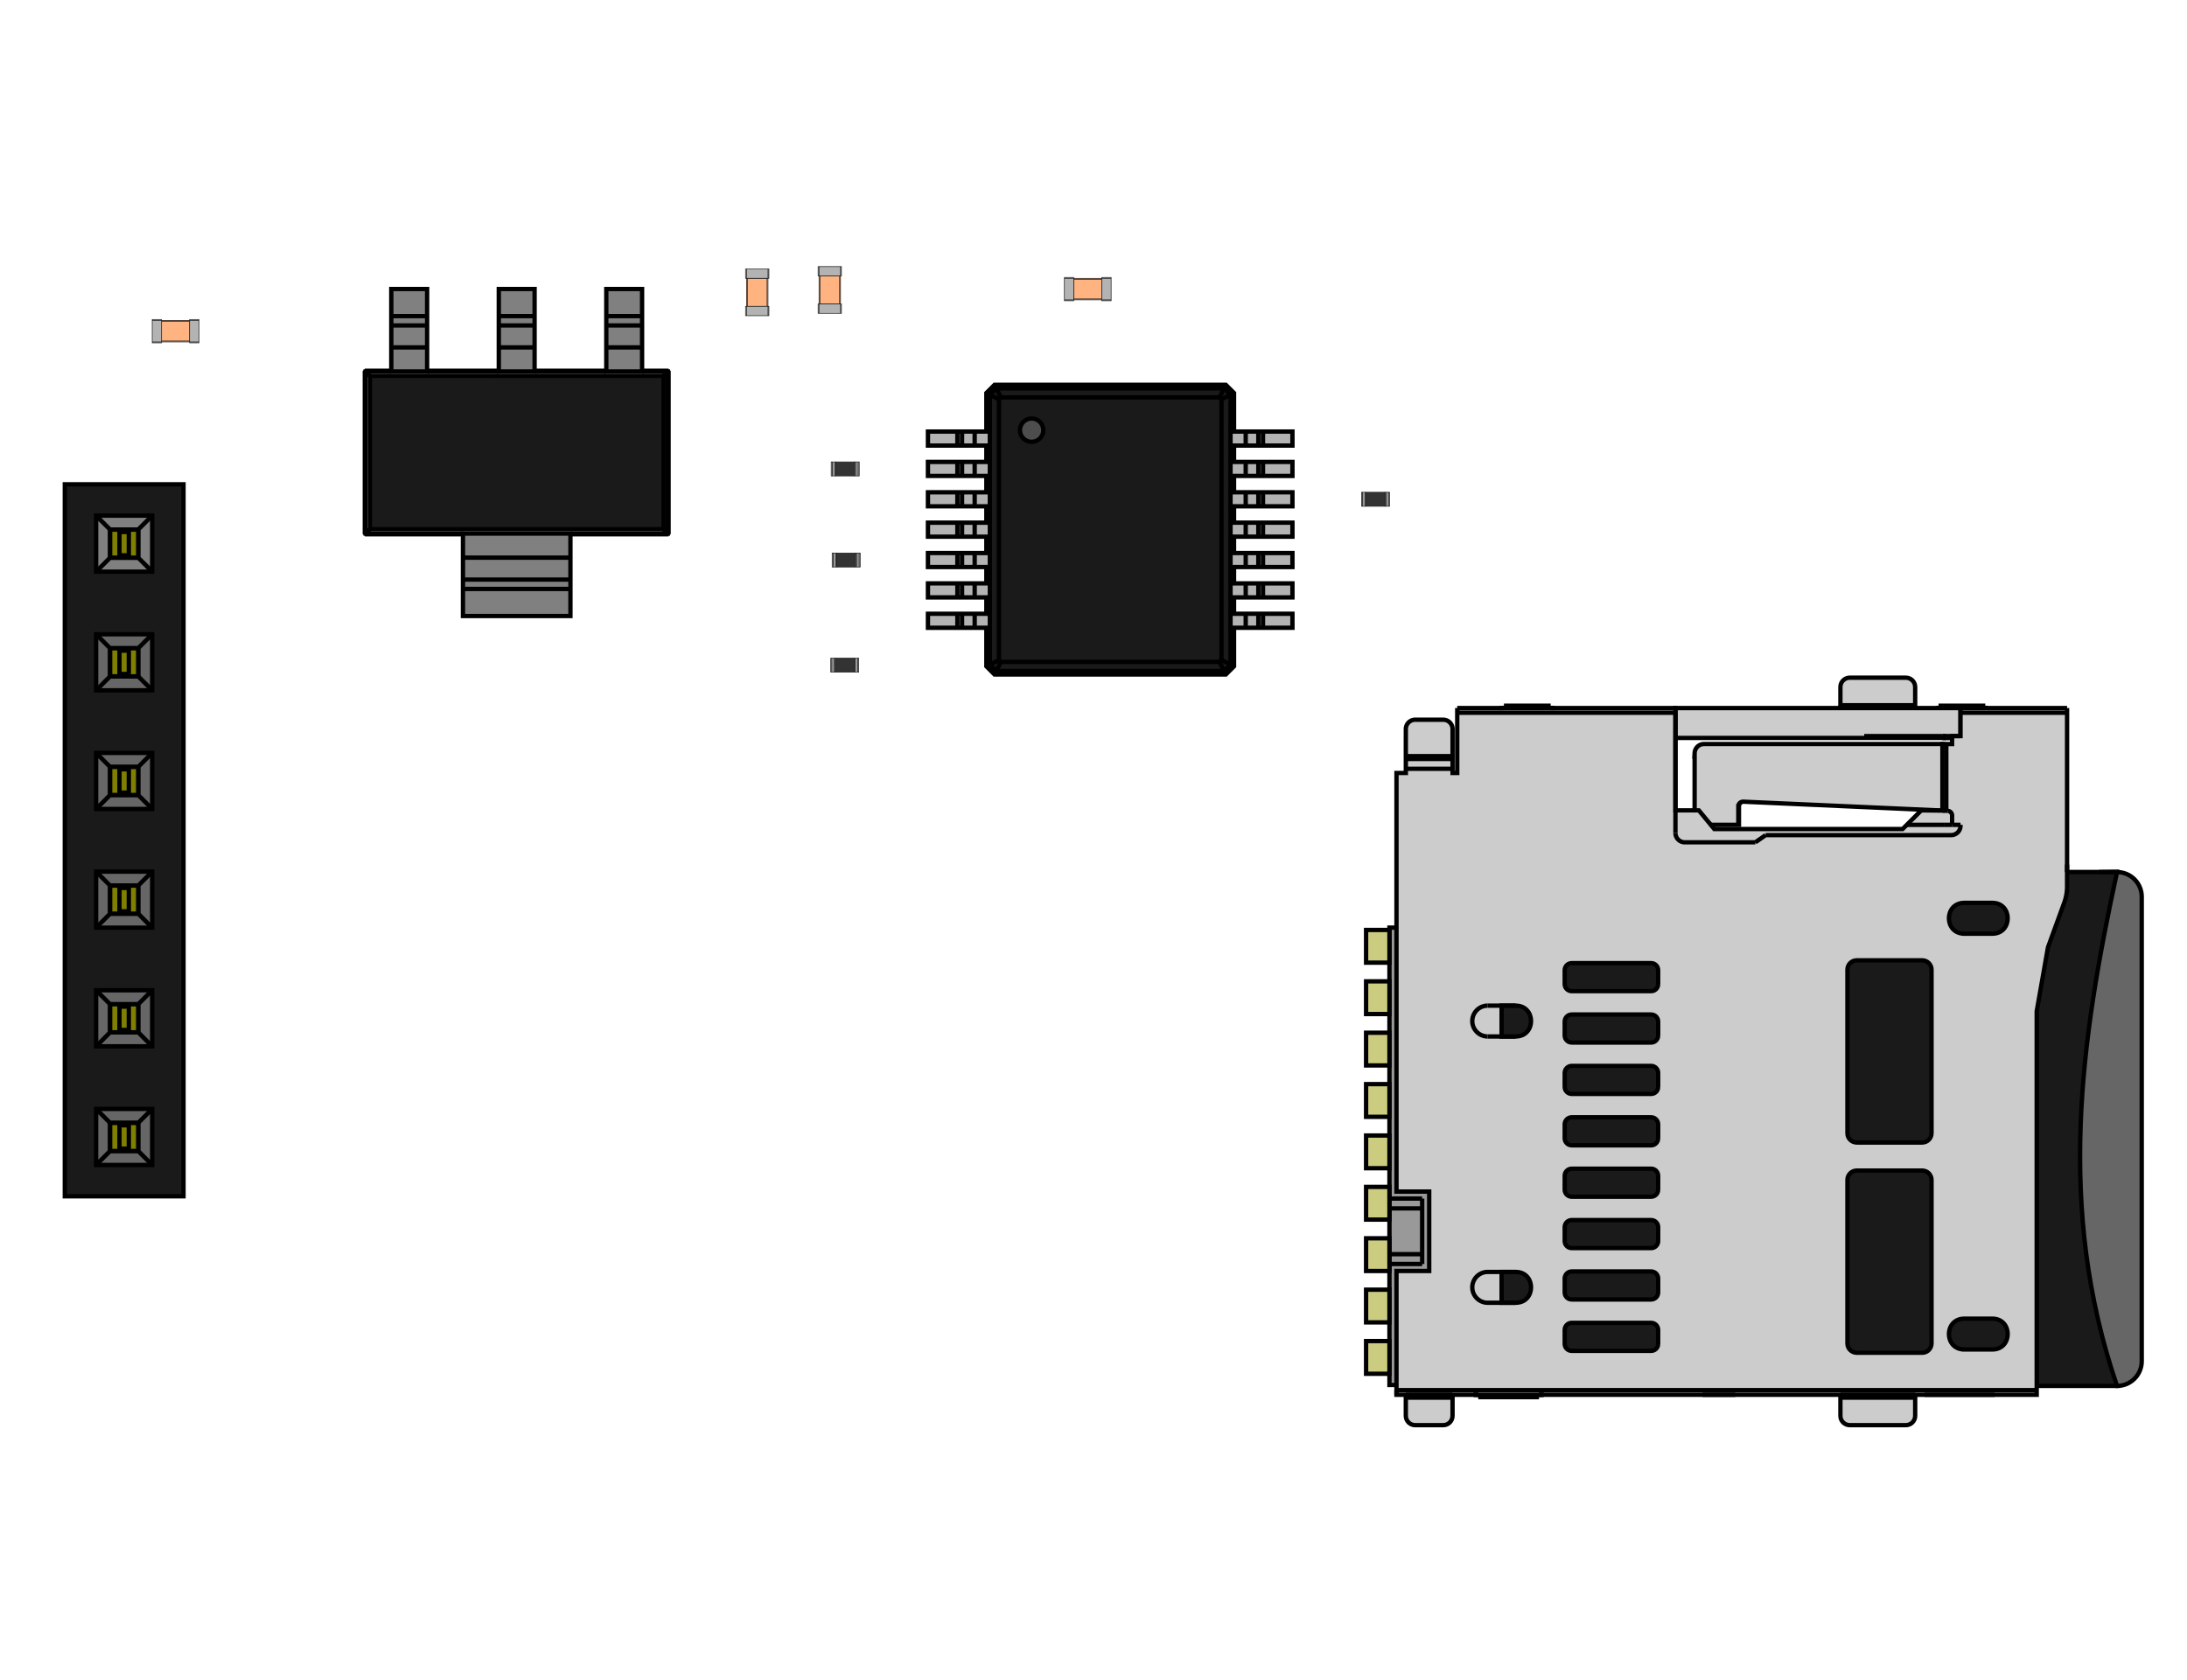 <svg width="246" height="189" viewBox="0 0 18425 14109" xmlns="http://www.w3.org/2000/svg"><g clip-path="url(#a)" mask="url(#b)" transform="translate(-35371 -6898)"><defs><clipPath id="a"><path d="M35374 6870v14153h18405V6870H35374" fill-rule="evenodd"/></clipPath></defs><g fill="#313d63" stroke="#313d63"><path d="M35374 6870v14153h18405V6870H35374" fill-rule="evenodd"/><g fill-opacity="0" stroke-linecap="round" stroke-linejoin="round" stroke-width="19.685" fill="none" stroke="#000"><path d="M53779 6870H35374M53779 21023V6870M35374 21023h18405M35374 6870v14153"/></g></g><g stroke-linecap="round" stroke-linejoin="round" stroke-width="0" stroke="none" fill="#9c6b28"><g fill-rule="evenodd"><path d="M46872 18460v-275.6h196.8v275.6zM46868 15019v-275.5h196.9v275.5zM46863 15467v-275.6h196.8v275.6zM46862 15902v-275.6h196.9v275.6zM46866 16347v-275.6h196.9v275.6zM46876 16771v-275.6h196.9v275.6zM46876 17190v-275.6h196.9v275.6zM46880 17639v-275.6h196.8v275.6zM46872 18054v-275.6h196.8v275.6zM45846 10650v-157.5h472.4v157.5zM45846 10906v-157.5h472.4v157.5zM45846 11161v-157.5h472.4v157.5zM45846 11417v-157.5h472.4v157.5zM45846 11673v-157.5h472.4v157.5zM45846 11929v-157.4h472.4v157.4zM45846 12185v-157.4h472.4v157.4zM43130 12185v-157.4h472.5v157.4zM43130 11929v-157.4h472.5v157.4zM43130 11673v-157.5h472.5v157.5zM43130 11417v-157.5h472.5v157.5zM43130 11161v-157.5h472.5v157.5zM43130 10906v-157.5h472.5v157.5zM43130 10650v-157.5h472.5v157.5zM40335 9055.1h590.6v787.4H40335zM38524 9055.1h590.6v787.4H38524zM39429 9055.1h590.6v787.4H39429zM38976 11535h1496v787.4h-1496zM46890 11004l3.8.6 3.8.9 3.6 1.3 3.5 1.7 3.3 2 3.1 2.3 2.9 2.6 2.6 2.8 2.3 3.1 1.9 3.3 1.7 3.5 1.3 3.7.9 3.7.6 3.8.2 3.9v78.7l-.2 3.9-.6 3.8-.9 3.8-1.3 3.6-1.7 3.5-1.9 3.3-2.3 3.1-2.6 2.9-2.9 2.6-3.1 2.3-3.3 2-3.5 1.6-3.6 1.3-3.8 1-3.8.5-3.9.2h-102.3l-3.9-.2-3.8-.5-3.8-1-3.6-1.3-3.5-1.6-3.3-2-3.1-2.3-2.9-2.6-2.6-2.9-2.3-3.1-2-3.3-1.6-3.5-1.3-3.6-.9-3.8-.6-3.8-.2-3.9v-78.7l.2-3.9.6-3.8.9-3.7 1.3-3.7 1.6-3.5 2-3.3 2.3-3.1 2.6-2.8 2.9-2.6 3.1-2.3 3.3-2 3.5-1.7 3.6-1.3 3.8-.9 3.8-.6 3.9-.2h102.3zM47142 11004l3.8.6 3.7.9 3.7 1.3 3.5 1.7 3.3 2 3.1 2.3 2.8 2.6 2.6 2.8 2.3 3.1 2 3.3 1.7 3.5 1.3 3.7.9 3.7.6 3.8.2 3.9v78.7l-.2 3.9-.6 3.8-.9 3.8-1.3 3.6-1.7 3.5-2 3.3-2.3 3.1-2.6 2.9-2.8 2.6-3.1 2.3-3.3 2-3.5 1.6-3.7 1.3-3.7 1-3.8.5-3.9.2h-102.4l-3.8-.2-3.8-.5-3.8-1-3.6-1.3-3.5-1.6-3.3-2-3.1-2.3-2.9-2.6-2.6-2.9-2.3-3.1-2-3.3-1.6-3.5-1.3-3.6-1-3.8-.5-3.8-.2-3.9v-78.7l.2-3.9.5-3.8 1-3.7 1.3-3.7 1.6-3.5 2-3.3 2.3-3.1 2.6-2.8 2.9-2.6 3.1-2.3 3.3-2 3.5-1.7 3.6-1.3 3.8-.9 3.8-.6 3.8-.2h102.4zM42417 12402l3.9.5 3.7 1 3.7 1.3 3.4 1.6 3.4 2 3.1 2.3 2.8 2.6 2.6 2.9 2.3 3.1 2 3.3 1.7 3.5 1.3 3.6.9 3.8.6 3.8.2 3.8v78.8l-.2 3.8-.6 3.9-.9 3.7-1.3 3.7-1.7 3.4-2 3.4-2.3 3.1-2.6 2.8-2.8 2.6-3.1 2.3-3.4 2-3.4 1.7-3.7 1.3-3.7.9-3.9.6-3.8.2h-102.4l-3.8-.2-3.9-.6-3.7-.9-3.6-1.3-3.5-1.7-3.3-2-3.2-2.3-2.8-2.6-2.6-2.8-2.3-3.1-2-3.4-1.6-3.4-1.4-3.7-.9-3.7-.6-3.9-.1-3.8v-78.8l.1-3.8.6-3.8.9-3.8 1.4-3.6 1.6-3.5 2-3.3 2.3-3.1 2.6-2.9 2.8-2.6 3.2-2.3 3.3-2 3.5-1.6 3.6-1.3 3.7-1 3.9-.5 3.8-.2h102.4zM42669 12402l3.8.5 3.8 1 3.6 1.3 3.5 1.6 3.3 2 3.1 2.3 2.9 2.6 2.6 2.9 2.3 3.1 2 3.3 1.6 3.5 1.3 3.6 1 3.8.5 3.8.2 3.8v78.8l-.2 3.8-.5 3.9-1 3.7-1.3 3.7-1.6 3.4-2 3.4-2.3 3.1-2.6 2.8-2.9 2.6-3.1 2.3-3.3 2-3.5 1.7-3.6 1.3-3.8.9-3.8.6-3.8.2h-102.4l-3.9-.2-3.8-.6-3.7-.9-3.7-1.3-3.5-1.7-3.3-2-3.1-2.3-2.8-2.6-2.6-2.8-2.3-3.1-2-3.4-1.7-3.4-1.3-3.7-.9-3.7-.6-3.9-.2-3.8v-78.8l.2-3.8.6-3.8.9-3.8 1.3-3.6 1.7-3.5 2-3.3 2.3-3.1 2.6-2.9 2.8-2.6 3.1-2.3 3.3-2 3.5-1.6 3.7-1.3 3.7-1 3.8-.5 3.9-.2h102.4zM42429 11516l3.8.6 3.7.9 3.7 1.3 3.5 1.7 3.3 2 3.1 2.3 2.8 2.6 2.6 2.8 2.3 3.1 2 3.4 1.7 3.5 1.3 3.6.9 3.7.6 3.9.2 3.8v78.8l-.2 3.8-.6 3.8-.9 3.8-1.3 3.6-1.7 3.5-2 3.3-2.3 3.1-2.6 2.9-2.8 2.6-3.1 2.3-3.3 2-3.5 1.6-3.7 1.3-3.7 1-3.8.5-3.9.2h-102.4l-3.8-.2-3.8-.5-3.8-1-3.6-1.3-3.5-1.6-3.3-2-3.1-2.3-2.9-2.6-2.6-2.9-2.3-3.1-2-3.3-1.6-3.5-1.3-3.6-1-3.8-.5-3.8-.2-3.8v-78.8l.2-3.8.5-3.9 1-3.7 1.3-3.6 1.6-3.5 2-3.4 2.3-3.1 2.6-2.8 2.9-2.6 3.1-2.3 3.3-2 3.5-1.7 3.6-1.3 3.8-.9 3.8-.6 3.8-.2h102.4zM42681 11516l3.8.6 3.8.9 3.6 1.3 3.5 1.7 3.3 2 3.1 2.3 2.9 2.6 2.6 2.8 2.3 3.1 2 3.4 1.6 3.5 1.3 3.6 1 3.7.5 3.9.2 3.8v78.8l-.2 3.8-.5 3.8-1 3.8-1.3 3.6-1.6 3.5-2 3.3-2.3 3.1-2.6 2.9-2.9 2.6-3.1 2.3-3.3 2-3.5 1.6-3.6 1.3-3.8 1-3.8.5-3.8.2h-102.4l-3.9-.2-3.8-.5-3.7-1-3.7-1.3-3.5-1.6-3.3-2-3.1-2.3-2.8-2.6-2.6-2.9-2.3-3.1-2-3.3-1.7-3.5-1.3-3.6-.9-3.8-.6-3.8-.2-3.8v-78.8l.2-3.8.6-3.9.9-3.7 1.3-3.6 1.7-3.5 2-3.4 2.3-3.1 2.6-2.8 2.8-2.6 3.1-2.3 3.3-2 3.5-1.7 3.7-1.3 3.7-.9 3.8-.6 3.9-.2h102.4zM42421 10748l3.8.6 3.8.9 3.6 1.3 3.5 1.7 3.3 2 3.1 2.3 2.9 2.6 2.6 2.8 2.3 3.1 1.9 3.3 1.7 3.5 1.3 3.7.9 3.7.6 3.8.2 3.9v78.7l-.2 3.9-.6 3.8-.9 3.8-1.3 3.6-1.7 3.5-1.9 3.3-2.3 3.1-2.6 2.9-2.9 2.6-3.1 2.3-3.3 2-3.5 1.6-3.6 1.3-3.8 1-3.8.5-3.9.2h-102.3l-3.9-.2-3.8-.5-3.8-1-3.6-1.3-3.5-1.6-3.3-2-3.1-2.3-2.9-2.6-2.6-2.9-2.3-3.1-2-3.3-1.6-3.5-1.3-3.6-1-3.8-.5-3.8-.2-3.9v-78.7l.2-3.9.5-3.8 1-3.7 1.3-3.7 1.6-3.5 2-3.3 2.3-3.1 2.6-2.8 2.9-2.6 3.1-2.3 3.3-2 3.5-1.7 3.6-1.3 3.8-.9 3.8-.6 3.9-.2h102.3zM42673 10748l3.8.6 3.7.9 3.7 1.3 3.5 1.7 3.3 2 3.1 2.3 2.8 2.6 2.6 2.8 2.3 3.1 2 3.3 1.7 3.5 1.3 3.7.9 3.7.6 3.8.2 3.9v78.7l-.2 3.9-.6 3.8-.9 3.8-1.3 3.6-1.7 3.5-2 3.3-2.3 3.1-2.6 2.9-2.8 2.6-3.1 2.3-3.3 2-3.5 1.6-3.7 1.3-3.7 1-3.8.5-3.9.2h-102.4l-3.8-.2-3.9-.5-3.7-1-3.6-1.3-3.5-1.6-3.3-2-3.1-2.3-2.9-2.6-2.6-2.9-2.3-3.1-2-3.3-1.6-3.5-1.3-3.6-1-3.8-.6-3.8-.1-3.9v-78.7l.1-3.9.6-3.8 1-3.7 1.3-3.7 1.6-3.5 2-3.3 2.3-3.1 2.6-2.8 2.9-2.6 3.1-2.3 3.3-2 3.5-1.7 3.6-1.3 3.7-.9 3.9-.6 3.8-.2h102.4z"/></g><circle cx="36417" cy="16457" r="334.65"/><circle cx="36417" cy="15457" r="334.65"/><circle cx="36417" cy="14457" r="334.65"/><circle cx="36417" cy="13457" r="334.65"/><circle cx="36417" cy="12457" r="334.65"/><path d="M36083 11791v-669.3h669.3v669.3z" fill-rule="evenodd"/><g fill-rule="evenodd"><path d="M44407 9189.2l5.3.8 5.3 1.31 5.1 1.82 4.9 2.31 4.6 2.79 4.3 3.22 4 3.63 3.7 4.01 3.2 4.34 2.8 4.64 2.3 4.89 1.8 5.09 1.3 5.25.8 5.35.3 5.4v133.86l-.3 5.41-.8 5.35-1.3 5.24-1.8 5.1-2.3 4.89-2.8 4.63-3.2 4.35-3.7 4.01-4 3.63-4.3 3.22-4.6 2.78-4.9 2.32-5.1 1.82-5.3 1.31-5.3.8-5.4.26h-110.3l-5.4-.26-5.3-.8-5.3-1.31-5.1-1.82-4.8-2.32-4.7-2.78-4.3-3.22-4-3.63-3.7-4.01-3.2-4.35-2.8-4.63-2.3-4.89-1.8-5.1-1.3-5.24-.8-5.35-.3-5.41v-133.86l.3-5.4.8-5.35 1.3-5.25 1.8-5.09 2.3-4.89 2.8-4.64 3.2-4.34 3.7-4.01 4-3.63 4.3-3.22 4.7-2.79 4.8-2.31 5.1-1.82 5.3-1.31 5.3-.8 5.4-.26h110.3zM44785 9189.2l5.4.8 5.2 1.31 5.1 1.82 4.9 2.31 4.6 2.79 4.4 3.22 4 3.63 3.6 4.01 3.3 4.34 2.7 4.64 2.3 4.89 1.9 5.09 1.3 5.25.8 5.35.2 5.4v133.86l-.2 5.41-.8 5.35-1.3 5.24-1.9 5.1-2.3 4.89-2.7 4.63-3.3 4.35-3.6 4.01-4 3.63-4.4 3.22-4.6 2.78-4.9 2.32-5.1 1.82-5.2 1.31-5.4.8-5.4.26h-110.2l-5.4-.26-5.4-.8-5.2-1.31-5.1-1.82-4.9-2.32-4.6-2.78-4.4-3.22-4-3.63-3.6-4.01-3.2-4.35-2.8-4.63-2.3-4.89-1.9-5.1-1.3-5.24-.8-5.35-.2-5.41v-133.86l.2-5.4.8-5.35 1.3-5.25 1.9-5.09 2.3-4.89 2.8-4.64 3.2-4.34 3.6-4.01 4-3.63 4.4-3.22 4.6-2.79 4.9-2.31 5.1-1.82 5.2-1.31 5.4-.8 5.4-.26h110.2zM41824 9039.6l5.4.79 5.2 1.31 5.1 1.83 4.9 2.31 4.6 2.78 4.4 3.22 4 3.63 3.6 4.01 3.2 4.35 2.8 4.64 2.3 4.89 1.8 5.09 1.4 5.25.8 5.35.2 5.4v110.23l-.2 5.41-.8 5.35-1.4 5.24-1.8 5.1-2.3 4.89-2.8 4.64-3.2 4.34-3.6 4.01-4 3.63-4.4 3.22-4.6 2.78-4.9 2.32-5.1 1.82-5.2 1.31-5.4.8-5.4.26h-133.9l-5.4-.26-5.3-.8-5.3-1.31-5.1-1.82-4.8-2.32-4.7-2.78-4.3-3.22-4-3.63-3.7-4.01-3.2-4.34-2.8-4.64-2.3-4.89-1.8-5.1-1.3-5.24-.8-5.35-.3-5.41v-110.23l.3-5.4.8-5.35 1.3-5.25 1.8-5.09 2.3-4.89 2.8-4.64 3.2-4.35 3.7-4.01 4-3.63 4.3-3.22 4.7-2.78 4.8-2.31 5.1-1.83 5.3-1.31 5.3-.79 5.4-.27h133.9zM41824 9417.6l5.4.79 5.2 1.32 5.1 1.82 4.9 2.31 4.6 2.78 4.4 3.22 4 3.64 3.6 4 3.2 4.35 2.8 4.64 2.3 4.89 1.8 5.09 1.4 5.25.8 5.35.2 5.4v110.24l-.2 5.4-.8 5.35-1.4 5.25-1.8 5.09-2.3 4.89-2.8 4.64-3.2 4.34-3.6 4.01-4 3.63-4.4 3.23-4.6 2.78-4.9 2.31-5.1 1.82-5.2 1.32-5.4.79-5.4.27h-133.9l-5.4-.27-5.3-.79-5.3-1.32-5.1-1.82-4.8-2.31-4.7-2.78-4.3-3.23-4-3.63-3.7-4.01-3.2-4.34-2.8-4.64-2.3-4.89-1.8-5.09-1.3-5.25-.8-5.35-.3-5.4v-110.24l.3-5.4.8-5.35 1.3-5.25 1.8-5.09 2.3-4.89 2.8-4.64 3.2-4.35 3.7-4 4-3.64 4.3-3.22 4.7-2.78 4.8-2.31 5.1-1.82 5.3-1.32 5.3-.79 5.4-.27h133.9zM42434 9020l5.4.79 5.2 1.32 5.1 1.82 4.9 2.31 4.7 2.78 4.3 3.23 4 3.63 3.6 4.01 3.3 4.34 2.7 4.64 2.4 4.89 1.8 5.09 1.3 5.25.8 5.35.3 5.4v110.24l-.3 5.4-.8 5.35-1.3 5.25-1.8 5.09-2.4 4.89-2.7 4.64-3.3 4.35-3.6 4-4 3.64-4.3 3.22-4.7 2.78-4.9 2.31-5.1 1.82-5.2 1.32-5.4.79-5.4.27h-133.8l-5.4-.27-5.4-.79-5.2-1.32-5.1-1.82-4.9-2.31-4.6-2.78-4.4-3.22-4-3.64-3.6-4-3.3-4.35-2.7-4.64-2.3-4.89-1.9-5.09-1.3-5.25-.8-5.35-.2-5.4v-110.24l.2-5.4.8-5.35 1.3-5.25 1.9-5.09 2.3-4.89 2.7-4.64 3.3-4.34 3.6-4.01 4-3.63 4.4-3.23 4.6-2.78 4.9-2.31 5.1-1.82 5.2-1.32 5.4-.79 5.4-.26h133.8zM42434 9397.9l5.4.8 5.2 1.31 5.1 1.82 4.9 2.32 4.7 2.78 4.3 3.22 4 3.63 3.6 4.01 3.3 4.34 2.7 4.64 2.4 4.89 1.8 5.1 1.3 5.24.8 5.35.3 5.41v110.23l-.3 5.4-.8 5.36-1.3 5.24-1.8 5.1-2.4 4.88-2.7 4.64-3.3 4.35-3.6 4.01-4 3.63-4.3 3.22-4.7 2.78-4.9 2.31-5.1 1.83-5.2 1.31-5.4.79-5.4.27h-133.8l-5.4-.27-5.4-.79-5.2-1.31-5.1-1.83-4.9-2.31-4.6-2.78-4.4-3.22-4-3.63-3.6-4.01-3.3-4.35-2.7-4.64-2.3-4.88-1.9-5.1-1.3-5.24-.8-5.36-.2-5.4v-110.23l.2-5.41.8-5.35 1.3-5.24 1.9-5.1 2.3-4.89 2.7-4.64 3.3-4.34 3.6-4.01 4-3.63 4.4-3.22 4.6-2.78 4.9-2.32 5.1-1.82 5.2-1.31 5.4-.8 5.4-.26h133.8zM36722 9543.6l5.4.8 5.2 1.31 5.1 1.82 4.9 2.32 4.7 2.78 4.3 3.22 4 3.63 3.6 4.01 3.3 4.34 2.7 4.64 2.4 4.89 1.8 5.1 1.3 5.24.8 5.35.3 5.41v133.85l-.3 5.41-.8 5.35-1.3 5.24-1.8 5.1-2.4 4.89-2.7 4.64-3.3 4.34-3.6 4.01-4 3.63-4.3 3.22-4.7 2.78-4.9 2.32-5.1 1.82-5.2 1.31-5.4.8-5.4.26h-110.2l-5.4-.26-5.4-.8-5.2-1.31-5.1-1.82-4.9-2.32-4.6-2.78-4.4-3.22-4-3.63-3.6-4.01-3.2-4.34-2.8-4.64-2.3-4.89-1.8-5.1-1.4-5.24-.8-5.35-.2-5.41v-133.85l.2-5.41.8-5.35 1.4-5.24 1.8-5.1 2.3-4.89 2.8-4.64 3.2-4.34 3.6-4.01 4-3.63 4.4-3.22 4.6-2.78 4.9-2.32 5.1-1.82 5.2-1.31 5.4-.8 5.4-.26h110.2zM37100 9543.6l5.3.8 5.3 1.31 5.1 1.82 4.9 2.32 4.6 2.78 4.4 3.22 4 3.63 3.6 4.01 3.2 4.34 2.8 4.64 2.3 4.89 1.8 5.1 1.3 5.24.8 5.35.3 5.41v133.85l-.3 5.41-.8 5.35-1.3 5.24-1.8 5.1-2.3 4.89-2.8 4.64-3.2 4.34-3.6 4.01-4 3.63-4.4 3.22-4.6 2.78-4.9 2.32-5.1 1.82-5.3 1.31-5.3.8-5.4.26h-110.2l-5.5-.26-5.3-.8-5.2-1.31-5.1-1.82-4.9-2.32-4.7-2.78-4.3-3.22-4-3.63-3.7-4.01-3.2-4.34-2.8-4.64-2.3-4.89-1.8-5.1-1.3-5.24-.8-5.35-.3-5.41v-133.85l.3-5.41.8-5.35 1.3-5.24 1.8-5.1 2.3-4.89 2.8-4.64 3.2-4.34 3.7-4.01 4-3.63 4.3-3.22 4.7-2.78 4.9-2.32 5.1-1.82 5.2-1.31 5.3-.8 5.5-.26h110.2z"/></g></g><g fill="#212d53" stroke="#212d53" stroke-linecap="round" stroke-linejoin="round"><g fill-rule="evenodd" stroke-width="0" stroke="none"><path d="M46872 18460v-275.6h196.8v275.6zM46868 15019v-275.5h196.9v275.5zM46863 15467v-275.6h196.8v275.6zM46862 15902v-275.6h196.9v275.6zM46866 16347v-275.6h196.9v275.6zM46876 16771v-275.6h196.9v275.6zM46876 17190v-275.6h196.9v275.6zM46880 17639v-275.6h196.8v275.6zM46872 18054v-275.6h196.8v275.6zM45846 10650v-157.5h472.4v157.5zM45846 10906v-157.5h472.4v157.5zM45846 11161v-157.5h472.4v157.5zM45846 11417v-157.5h472.4v157.5zM45846 11673v-157.5h472.4v157.5zM45846 11929v-157.4h472.4v157.4zM45846 12185v-157.4h472.4v157.4zM43130 12185v-157.4h472.5v157.4zM43130 11929v-157.4h472.5v157.4zM43130 11673v-157.5h472.5v157.5zM43130 11417v-157.5h472.5v157.5zM43130 11161v-157.5h472.5v157.5zM43130 10906v-157.5h472.5v157.5zM43130 10650v-157.5h472.5v157.5zM40335 9055.1h590.6v787.4H40335zM38524 9055.1h590.6v787.4H38524zM39429 9055.1h590.6v787.4H39429zM38976 11535h1496v787.4h-1496zM46890 11004l3.8.6 3.8.9 3.6 1.3 3.5 1.7 3.3 2 3.1 2.3 2.9 2.6 2.6 2.8 2.3 3.1 1.9 3.3 1.7 3.5 1.3 3.7.9 3.7.6 3.8.2 3.9v78.7l-.2 3.9-.6 3.8-.9 3.8-1.3 3.6-1.7 3.5-1.9 3.3-2.3 3.1-2.6 2.9-2.9 2.6-3.1 2.3-3.3 2-3.5 1.6-3.6 1.3-3.8 1-3.8.5-3.9.2h-102.3l-3.9-.2-3.8-.5-3.8-1-3.6-1.3-3.5-1.6-3.3-2-3.1-2.3-2.9-2.6-2.6-2.9-2.3-3.1-2-3.3-1.6-3.5-1.3-3.6-.9-3.8-.6-3.8-.2-3.9v-78.7l.2-3.9.6-3.8.9-3.7 1.3-3.7 1.6-3.5 2-3.3 2.3-3.1 2.6-2.8 2.9-2.6 3.1-2.3 3.3-2 3.5-1.7 3.6-1.3 3.8-.9 3.8-.6 3.9-.2h102.3zM47142 11004l3.8.6 3.7.9 3.7 1.3 3.5 1.7 3.3 2 3.1 2.3 2.8 2.6 2.6 2.8 2.3 3.1 2 3.3 1.7 3.5 1.3 3.7.9 3.7.6 3.8.2 3.9v78.7l-.2 3.9-.6 3.8-.9 3.8-1.3 3.6-1.7 3.5-2 3.3-2.3 3.1-2.6 2.9-2.8 2.6-3.1 2.3-3.3 2-3.5 1.6-3.7 1.3-3.7 1-3.8.5-3.9.2h-102.4l-3.8-.2-3.8-.5-3.8-1-3.6-1.3-3.5-1.6-3.3-2-3.1-2.3-2.9-2.6-2.6-2.9-2.3-3.1-2-3.3-1.6-3.5-1.3-3.6-1-3.8-.5-3.8-.2-3.9v-78.7l.2-3.9.5-3.8 1-3.7 1.3-3.7 1.6-3.5 2-3.3 2.3-3.1 2.6-2.8 2.9-2.6 3.1-2.3 3.3-2 3.5-1.7 3.6-1.3 3.8-.9 3.8-.6 3.8-.2h102.4zM42417 12402l3.9.5 3.7 1 3.7 1.3 3.4 1.6 3.4 2 3.1 2.3 2.8 2.6 2.6 2.9 2.3 3.1 2 3.3 1.7 3.5 1.3 3.6.9 3.8.6 3.8.2 3.8v78.8l-.2 3.8-.6 3.9-.9 3.7-1.3 3.7-1.7 3.4-2 3.4-2.3 3.1-2.6 2.8-2.8 2.6-3.1 2.3-3.4 2-3.4 1.7-3.7 1.3-3.7.9-3.9.6-3.8.2h-102.4l-3.8-.2-3.9-.6-3.7-.9-3.6-1.3-3.5-1.7-3.3-2-3.2-2.3-2.8-2.6-2.6-2.8-2.3-3.1-2-3.4-1.6-3.4-1.4-3.7-.9-3.7-.6-3.9-.1-3.8v-78.8l.1-3.8.6-3.8.9-3.8 1.4-3.6 1.6-3.5 2-3.3 2.3-3.1 2.6-2.9 2.8-2.6 3.2-2.3 3.3-2 3.5-1.6 3.6-1.3 3.7-1 3.9-.5 3.8-.2h102.4zM42669 12402l3.8.5 3.8 1 3.6 1.3 3.5 1.6 3.3 2 3.1 2.3 2.9 2.6 2.6 2.9 2.3 3.1 2 3.3 1.6 3.5 1.3 3.6 1 3.8.5 3.8.2 3.8v78.8l-.2 3.8-.5 3.9-1 3.7-1.3 3.7-1.6 3.4-2 3.4-2.3 3.1-2.6 2.8-2.9 2.6-3.1 2.3-3.3 2-3.5 1.7-3.6 1.3-3.8.9-3.8.6-3.8.2h-102.4l-3.9-.2-3.8-.6-3.7-.9-3.7-1.3-3.5-1.7-3.3-2-3.1-2.3-2.8-2.6-2.6-2.8-2.3-3.1-2-3.4-1.7-3.4-1.3-3.7-.9-3.7-.6-3.9-.2-3.8v-78.8l.2-3.8.6-3.8.9-3.8 1.3-3.6 1.7-3.5 2-3.3 2.3-3.1 2.6-2.9 2.8-2.6 3.1-2.3 3.3-2 3.5-1.6 3.7-1.3 3.7-1 3.8-.5 3.9-.2h102.4zM42429 11516l3.8.6 3.7.9 3.7 1.3 3.5 1.7 3.3 2 3.1 2.3 2.8 2.6 2.6 2.8 2.3 3.1 2 3.4 1.7 3.5 1.3 3.6.9 3.7.6 3.9.2 3.8v78.8l-.2 3.8-.6 3.8-.9 3.8-1.3 3.6-1.7 3.5-2 3.3-2.3 3.1-2.6 2.9-2.8 2.6-3.1 2.3-3.3 2-3.5 1.6-3.7 1.3-3.7 1-3.8.5-3.9.2h-102.4l-3.8-.2-3.8-.5-3.8-1-3.6-1.3-3.5-1.6-3.3-2-3.1-2.3-2.9-2.6-2.6-2.9-2.3-3.1-2-3.3-1.6-3.5-1.3-3.6-1-3.8-.5-3.8-.2-3.8v-78.8l.2-3.8.5-3.9 1-3.7 1.3-3.6 1.6-3.5 2-3.4 2.3-3.1 2.6-2.8 2.9-2.6 3.1-2.3 3.3-2 3.5-1.7 3.6-1.3 3.8-.9 3.8-.6 3.8-.2h102.4zM42681 11516l3.8.6 3.8.9 3.6 1.3 3.5 1.7 3.3 2 3.1 2.3 2.9 2.6 2.6 2.8 2.3 3.1 2 3.4 1.6 3.5 1.3 3.6 1 3.7.5 3.9.2 3.8v78.8l-.2 3.8-.5 3.8-1 3.8-1.3 3.6-1.6 3.5-2 3.3-2.3 3.1-2.6 2.9-2.9 2.6-3.1 2.3-3.3 2-3.5 1.6-3.6 1.3-3.8 1-3.8.5-3.8.2h-102.4l-3.9-.2-3.8-.5-3.7-1-3.7-1.3-3.5-1.6-3.3-2-3.1-2.3-2.8-2.6-2.6-2.9-2.3-3.1-2-3.3-1.7-3.5-1.3-3.6-.9-3.8-.6-3.8-.2-3.8v-78.8l.2-3.8.6-3.9.9-3.7 1.3-3.6 1.7-3.5 2-3.4 2.3-3.1 2.6-2.8 2.8-2.6 3.1-2.3 3.3-2 3.5-1.7 3.7-1.3 3.7-.9 3.8-.6 3.9-.2h102.4zM42421 10748l3.8.6 3.8.9 3.6 1.3 3.5 1.7 3.3 2 3.1 2.3 2.9 2.6 2.6 2.8 2.3 3.1 1.9 3.3 1.7 3.5 1.3 3.7.9 3.7.6 3.8.2 3.9v78.7l-.2 3.9-.6 3.8-.9 3.8-1.3 3.6-1.7 3.5-1.9 3.3-2.3 3.1-2.6 2.9-2.9 2.6-3.1 2.3-3.3 2-3.5 1.6-3.6 1.3-3.8 1-3.8.5-3.9.2h-102.3l-3.9-.2-3.8-.5-3.8-1-3.6-1.3-3.5-1.6-3.3-2-3.1-2.3-2.9-2.6-2.6-2.9-2.3-3.1-2-3.3-1.6-3.5-1.3-3.6-1-3.8-.5-3.8-.2-3.9v-78.7l.2-3.9.5-3.8 1-3.7 1.3-3.7 1.6-3.5 2-3.3 2.3-3.1 2.6-2.8 2.9-2.6 3.1-2.3 3.3-2 3.5-1.7 3.6-1.3 3.8-.9 3.8-.6 3.9-.2h102.3zM42673 10748l3.8.6 3.7.9 3.7 1.3 3.5 1.7 3.3 2 3.1 2.3 2.8 2.6 2.6 2.8 2.3 3.1 2 3.3 1.7 3.5 1.3 3.7.9 3.7.6 3.8.2 3.9v78.7l-.2 3.9-.6 3.8-.9 3.8-1.3 3.6-1.7 3.5-2 3.3-2.3 3.1-2.6 2.9-2.8 2.6-3.1 2.3-3.3 2-3.5 1.6-3.7 1.3-3.7 1-3.8.5-3.9.2h-102.4l-3.8-.2-3.9-.5-3.7-1-3.6-1.3-3.5-1.6-3.3-2-3.1-2.3-2.9-2.6-2.6-2.9-2.3-3.1-2-3.3-1.6-3.5-1.3-3.6-1-3.8-.6-3.8-.1-3.9v-78.7l.1-3.9.6-3.8 1-3.7 1.3-3.7 1.6-3.5 2-3.3 2.3-3.1 2.6-2.8 2.9-2.6 3.1-2.3 3.3-2 3.5-1.7 3.6-1.3 3.7-.9 3.9-.6 3.8-.2h102.4z"/></g><g stroke-width="0" stroke="none"><circle cx="36417" cy="16457" r="334.65"/><circle cx="36417" cy="15457" r="334.65"/><circle cx="36417" cy="14457" r="334.65"/><circle cx="36417" cy="13457" r="334.65"/><circle cx="36417" cy="12457" r="334.65"/><path d="M36083 11791v-669.3h669.3v669.3z" fill-rule="evenodd"/></g><g fill-rule="evenodd" stroke-width="0" stroke="none"><path d="M44407 9189.2l5.3.8 5.3 1.31 5.1 1.82 4.9 2.31 4.6 2.79 4.3 3.22 4 3.63 3.7 4.01 3.2 4.34 2.8 4.64 2.3 4.89 1.8 5.09 1.3 5.25.8 5.35.3 5.4v133.86l-.3 5.41-.8 5.35-1.3 5.24-1.8 5.1-2.3 4.89-2.8 4.63-3.2 4.35-3.7 4.01-4 3.63-4.3 3.22-4.6 2.78-4.9 2.32-5.1 1.82-5.3 1.31-5.3.8-5.4.26h-110.3l-5.4-.26-5.3-.8-5.3-1.31-5.1-1.82-4.8-2.32-4.7-2.78-4.3-3.22-4-3.63-3.7-4.01-3.2-4.35-2.8-4.63-2.3-4.89-1.8-5.1-1.3-5.24-.8-5.35-.3-5.41v-133.86l.3-5.4.8-5.35 1.3-5.25 1.8-5.09 2.3-4.89 2.8-4.64 3.2-4.34 3.7-4.01 4-3.63 4.3-3.22 4.7-2.79 4.8-2.31 5.1-1.82 5.3-1.31 5.3-.8 5.4-.26h110.3zM44785 9189.2l5.4.8 5.2 1.31 5.1 1.82 4.9 2.31 4.6 2.79 4.4 3.22 4 3.63 3.6 4.01 3.3 4.34 2.7 4.64 2.3 4.89 1.9 5.09 1.3 5.25.8 5.35.2 5.4v133.86l-.2 5.41-.8 5.35-1.3 5.24-1.9 5.1-2.3 4.89-2.7 4.63-3.3 4.35-3.6 4.01-4 3.63-4.4 3.22-4.6 2.78-4.9 2.32-5.1 1.82-5.2 1.31-5.4.8-5.4.26h-110.2l-5.4-.26-5.4-.8-5.2-1.31-5.1-1.82-4.9-2.32-4.6-2.78-4.4-3.22-4-3.63-3.6-4.01-3.2-4.35-2.8-4.63-2.3-4.89-1.9-5.1-1.3-5.24-.8-5.35-.2-5.41v-133.86l.2-5.4.8-5.35 1.3-5.25 1.9-5.09 2.3-4.89 2.8-4.64 3.2-4.34 3.6-4.01 4-3.63 4.4-3.22 4.6-2.79 4.9-2.31 5.1-1.82 5.2-1.31 5.4-.8 5.4-.26h110.2zM41824 9039.6l5.4.79 5.2 1.31 5.1 1.83 4.9 2.31 4.6 2.78 4.4 3.22 4 3.63 3.6 4.01 3.2 4.35 2.8 4.64 2.3 4.89 1.8 5.09 1.4 5.25.8 5.35.2 5.4v110.23l-.2 5.41-.8 5.35-1.4 5.24-1.8 5.1-2.3 4.89-2.8 4.64-3.2 4.34-3.6 4.01-4 3.63-4.4 3.22-4.6 2.78-4.9 2.32-5.1 1.82-5.2 1.31-5.4.8-5.4.26h-133.9l-5.4-.26-5.3-.8-5.3-1.31-5.1-1.82-4.8-2.32-4.7-2.78-4.3-3.22-4-3.63-3.7-4.01-3.2-4.34-2.8-4.64-2.3-4.89-1.8-5.1-1.3-5.24-.8-5.35-.3-5.41v-110.23l.3-5.4.8-5.35 1.3-5.25 1.8-5.09 2.3-4.89 2.8-4.64 3.2-4.35 3.7-4.01 4-3.63 4.3-3.22 4.7-2.78 4.8-2.31 5.1-1.83 5.3-1.31 5.3-.79 5.4-.27h133.9zM41824 9417.6l5.4.79 5.2 1.32 5.1 1.82 4.9 2.31 4.6 2.78 4.4 3.22 4 3.64 3.6 4 3.2 4.35 2.8 4.64 2.3 4.89 1.8 5.09 1.4 5.25.8 5.35.2 5.4v110.24l-.2 5.4-.8 5.35-1.4 5.25-1.8 5.09-2.3 4.89-2.8 4.64-3.2 4.34-3.6 4.01-4 3.63-4.4 3.23-4.6 2.78-4.9 2.31-5.1 1.82-5.2 1.32-5.4.79-5.4.27h-133.9l-5.4-.27-5.3-.79-5.3-1.32-5.1-1.82-4.8-2.31-4.7-2.78-4.3-3.23-4-3.63-3.7-4.01-3.2-4.34-2.8-4.64-2.3-4.89-1.8-5.09-1.3-5.25-.8-5.35-.3-5.4v-110.24l.3-5.4.8-5.35 1.3-5.25 1.8-5.09 2.3-4.89 2.8-4.64 3.2-4.35 3.7-4 4-3.64 4.3-3.22 4.7-2.78 4.8-2.31 5.1-1.82 5.3-1.32 5.3-.79 5.4-.27h133.9zM42434 9020l5.4.79 5.2 1.32 5.1 1.82 4.9 2.31 4.7 2.78 4.3 3.23 4 3.63 3.6 4.01 3.3 4.34 2.7 4.64 2.4 4.89 1.8 5.09 1.3 5.25.8 5.35.3 5.4v110.24l-.3 5.4-.8 5.35-1.3 5.25-1.8 5.09-2.4 4.89-2.7 4.64-3.3 4.35-3.6 4-4 3.64-4.3 3.22-4.7 2.78-4.9 2.31-5.1 1.82-5.2 1.32-5.4.79-5.4.27h-133.8l-5.4-.27-5.4-.79-5.2-1.32-5.1-1.82-4.9-2.31-4.6-2.78-4.4-3.22-4-3.64-3.6-4-3.3-4.35-2.7-4.64-2.3-4.89-1.9-5.09-1.3-5.25-.8-5.35-.2-5.4v-110.24l.2-5.4.8-5.35 1.3-5.25 1.9-5.09 2.3-4.89 2.7-4.64 3.3-4.34 3.6-4.01 4-3.63 4.4-3.23 4.6-2.78 4.9-2.31 5.1-1.82 5.2-1.32 5.4-.79 5.4-.26h133.8zM42434 9397.9l5.4.8 5.2 1.31 5.1 1.82 4.9 2.32 4.7 2.78 4.3 3.22 4 3.63 3.6 4.01 3.3 4.34 2.7 4.64 2.4 4.89 1.8 5.1 1.3 5.24.8 5.35.3 5.41v110.23l-.3 5.4-.8 5.36-1.3 5.24-1.8 5.1-2.4 4.88-2.7 4.64-3.3 4.35-3.6 4.01-4 3.63-4.3 3.22-4.7 2.78-4.9 2.31-5.1 1.83-5.2 1.31-5.4.79-5.4.27h-133.8l-5.4-.27-5.4-.79-5.2-1.31-5.1-1.83-4.9-2.31-4.6-2.78-4.4-3.22-4-3.63-3.6-4.01-3.3-4.35-2.7-4.64-2.3-4.88-1.9-5.1-1.3-5.24-.8-5.36-.2-5.4v-110.23l.2-5.41.8-5.35 1.3-5.24 1.9-5.1 2.3-4.89 2.7-4.64 3.3-4.34 3.6-4.01 4-3.63 4.4-3.22 4.6-2.78 4.9-2.32 5.1-1.82 5.2-1.31 5.4-.8 5.4-.26h133.8zM36722 9543.6l5.4.8 5.2 1.31 5.1 1.82 4.9 2.32 4.7 2.78 4.3 3.22 4 3.63 3.6 4.01 3.3 4.34 2.7 4.64 2.4 4.89 1.8 5.1 1.3 5.24.8 5.35.3 5.41v133.85l-.3 5.41-.8 5.35-1.3 5.24-1.8 5.1-2.4 4.89-2.7 4.64-3.3 4.34-3.6 4.01-4 3.63-4.3 3.22-4.7 2.78-4.9 2.32-5.1 1.82-5.2 1.31-5.4.8-5.4.26h-110.2l-5.4-.26-5.4-.8-5.2-1.31-5.1-1.82-4.9-2.32-4.6-2.78-4.4-3.22-4-3.63-3.6-4.01-3.2-4.34-2.8-4.64-2.3-4.89-1.8-5.1-1.4-5.24-.8-5.35-.2-5.41v-133.85l.2-5.41.8-5.35 1.4-5.24 1.8-5.1 2.3-4.89 2.8-4.64 3.2-4.34 3.6-4.01 4-3.63 4.4-3.22 4.6-2.78 4.9-2.32 5.1-1.82 5.2-1.31 5.4-.8 5.4-.26h110.2zM37100 9543.6l5.3.8 5.3 1.31 5.1 1.82 4.9 2.32 4.6 2.78 4.4 3.22 4 3.63 3.6 4.01 3.2 4.34 2.8 4.64 2.3 4.89 1.8 5.1 1.3 5.24.8 5.35.3 5.41v133.85l-.3 5.41-.8 5.35-1.3 5.24-1.8 5.1-2.3 4.89-2.8 4.64-3.2 4.34-3.6 4.01-4 3.63-4.4 3.22-4.6 2.78-4.9 2.32-5.1 1.82-5.3 1.31-5.3.8-5.4.26h-110.2l-5.5-.26-5.3-.8-5.2-1.31-5.1-1.82-4.9-2.32-4.7-2.78-4.3-3.22-4-3.63-3.7-4.01-3.2-4.34-2.8-4.64-2.3-4.89-1.8-5.1-1.3-5.24-.8-5.35-.3-5.41v-133.85l.3-5.41.8-5.35 1.3-5.24 1.8-5.1 2.3-4.89 2.8-4.64 3.2-4.34 3.7-4.01 4-3.63 4.3-3.22 4.7-2.78 4.9-2.32 5.1-1.82 5.2-1.31 5.3-.8 5.5-.26h110.2z"/></g><g stroke-width="0" stroke="none"><circle cx="44350" cy="12854" r="157.48"/><circle cx="44350" cy="10945" r="157.48"/><circle cx="46496" cy="14980" r="157.48"/><circle cx="43898" cy="11821" r="157.48"/><circle cx="46575" cy="15728" r="157.48"/><circle cx="46299" cy="17028" r="157.48"/><circle cx="47697" cy="15551" r="157.48"/><circle cx="41378" cy="9901.6" r="157.48"/><circle cx="41949" cy="12992" r="157.48"/><circle cx="41929" cy="12461" r="157.48"/><circle cx="41713" cy="11594" r="157.48"/><circle cx="45335" cy="9163.4" r="157.48"/><circle cx="45335" cy="11181" r="157.48"/></g><g fill-opacity="0" stroke-width="98.425" fill="none"><path d="M46863 15349h-18M44350 10944h-197M44015 11082h-649M44153 10944l-138 138M46496 14980v216M46628 15329h333M46496 15196l132 133M46862 15783h-252M43395 11820l-29 30M43897 11820h-502M46875 16652h507M47382 16652l610-609M47992 16043v-3484M47539 12106h-1457M47992 12559l-453-453M47086 11082h1083M48169 11082l787 788M48956 11870v4744M48050 17520h-1170M48956 16614l-906 906M36417 9909l244-244M36417 11456V9909M40929 9149l-300 299M41751 9149h-822M42342 9149l20-20M41751 9149h591M42362 9129h35M43366 10098v472M42397 9129l969 969M43559 10098l787-787M43366 10098h193M46082 10826h-689M45393 10826l-256-256M43366 12106h1161M44527 12106l118-118M44645 10570h-1279M45137 10570h-492M44625 11338l20 20M43366 11338h1259M44645 11358v-788M46082 11594h-1437M44645 11594v-236M44645 11988v-394M46875 17072h895M47770 17072l674-675M48444 12854v-984M48444 16397v-3543M48169 11594h-2087M48444 11870l-275-276M46949 17027l25 25M46299 17027h650M38602 9665l216-217M36417 12456h555M37401 9665h1201M37401 12027V9665M36972 12456l429-429M37039 9665h362M44724 8976v335M44488 8740l236 236M38051 8740h6437M37401 9389l650-649M37401 9665v-276M44724 9311v255M45728 10570h354M44724 9566l1004 1004M41771 9507l-20 20M42362 9507h-591M39724 10000h1555M39724 11929v-1929M39724 10000v-552M46964 16209h74M47038 16209l658-658M41377 9901l374-374M41279 10000l98-99M41948 12992l-610-611M41338 12381v-1279M41614 10826h752M41338 11102l276-276M42342 12460l20 20M41929 12460h413M41712 11594h662M36417 13456h-520M35897 13456l-287-287M36043 8562h8720M35610 8996l433-434M35610 13169V8996M45334 9133v30M44763 8562l571 571M45492 11338l-158-157M46082 11338h-590M42618 10826h748M43366 11594h-741M42614 12480h2149M44763 12480l679-679M46033 11801l49 49M45442 11801h591M46834 11082h-752"/></g><g stroke-width="0" stroke="none"><circle cx="44350" cy="12854" r="68.898"/><circle cx="44350" cy="10945" r="68.898"/><circle cx="46496" cy="14980" r="68.898"/><circle cx="43898" cy="11821" r="68.898"/><circle cx="46575" cy="15728" r="68.898"/><circle cx="46299" cy="17028" r="68.898"/><circle cx="47697" cy="15551" r="68.898"/><circle cx="41378" cy="9901.6" r="68.898"/><circle cx="41949" cy="12992" r="68.898"/><circle cx="41929" cy="12461" r="68.898"/><circle cx="41713" cy="11594" r="68.898"/><circle cx="45335" cy="9163.4" r="68.898"/><circle cx="45335" cy="11181" r="68.898"/><circle cx="36417" cy="16457" r="68.898"/><circle cx="36417" cy="15457" r="68.898"/><circle cx="36417" cy="14457" r="68.898"/><circle cx="36417" cy="13457" r="68.898"/><circle cx="36417" cy="12457" r="68.898"/><circle cx="36417" cy="11457" r="68.898"/></g></g><g fill="#b5ae30" mask="url(#c)" stroke="#b5ae30" stroke-linecap="round" stroke-linejoin="round"><g fill-rule="evenodd" stroke-width="0" stroke="none"><path d="M46872 18460v-275.6h196.8v275.6zM46868 15019v-275.5h196.9v275.5zM46863 15467v-275.6h196.8v275.6zM46862 15902v-275.6h196.9v275.6zM46866 16347v-275.6h196.9v275.6zM46876 16771v-275.6h196.9v275.6zM46876 17190v-275.6h196.9v275.6zM46880 17639v-275.6h196.8v275.6zM46872 18054v-275.6h196.8v275.6zM45846 10650v-157.5h472.4v157.5zM45846 10906v-157.5h472.4v157.5zM45846 11161v-157.5h472.4v157.5zM45846 11417v-157.5h472.4v157.5zM45846 11673v-157.5h472.4v157.5zM45846 11929v-157.4h472.4v157.4zM45846 12185v-157.4h472.4v157.4zM43130 12185v-157.4h472.5v157.4zM43130 11929v-157.4h472.5v157.4zM43130 11673v-157.5h472.5v157.5zM43130 11417v-157.5h472.5v157.5zM43130 11161v-157.5h472.5v157.5zM43130 10906v-157.5h472.5v157.5zM43130 10650v-157.5h472.5v157.5zM40335 9055.1h590.6v787.4H40335zM38524 9055.1h590.6v787.4H38524zM39429 9055.1h590.6v787.4H39429zM38976 11535h1496v787.4h-1496zM46890 11004l3.8.6 3.8.9 3.6 1.3 3.5 1.7 3.3 2 3.1 2.3 2.9 2.6 2.6 2.8 2.3 3.1 1.9 3.3 1.7 3.5 1.3 3.7.9 3.7.6 3.8.2 3.9v78.7l-.2 3.9-.6 3.8-.9 3.8-1.3 3.6-1.7 3.5-1.9 3.3-2.3 3.1-2.6 2.9-2.9 2.6-3.1 2.3-3.3 2-3.5 1.6-3.6 1.3-3.8 1-3.8.5-3.9.2h-102.3l-3.9-.2-3.8-.5-3.8-1-3.6-1.3-3.5-1.6-3.3-2-3.1-2.3-2.9-2.6-2.6-2.9-2.3-3.1-2-3.3-1.6-3.5-1.3-3.6-.9-3.8-.6-3.8-.2-3.9v-78.7l.2-3.9.6-3.8.9-3.7 1.3-3.7 1.6-3.5 2-3.3 2.3-3.1 2.6-2.8 2.9-2.6 3.1-2.3 3.3-2 3.5-1.7 3.6-1.3 3.8-.9 3.8-.6 3.9-.2h102.3zM47142 11004l3.8.6 3.7.9 3.7 1.3 3.5 1.7 3.3 2 3.1 2.3 2.8 2.6 2.6 2.8 2.3 3.1 2 3.3 1.7 3.5 1.3 3.7.9 3.7.6 3.8.2 3.9v78.7l-.2 3.9-.6 3.8-.9 3.8-1.3 3.6-1.7 3.5-2 3.3-2.3 3.1-2.6 2.9-2.8 2.6-3.1 2.3-3.3 2-3.5 1.6-3.7 1.3-3.7 1-3.8.5-3.9.2h-102.4l-3.8-.2-3.8-.5-3.8-1-3.6-1.3-3.5-1.6-3.3-2-3.1-2.3-2.9-2.6-2.6-2.9-2.3-3.1-2-3.3-1.6-3.5-1.3-3.6-1-3.8-.5-3.8-.2-3.9v-78.7l.2-3.9.5-3.8 1-3.7 1.3-3.7 1.6-3.5 2-3.3 2.3-3.1 2.6-2.8 2.9-2.6 3.1-2.3 3.3-2 3.5-1.7 3.6-1.3 3.8-.9 3.8-.6 3.8-.2h102.4zM42417 12402l3.9.5 3.7 1 3.7 1.3 3.4 1.6 3.4 2 3.1 2.3 2.8 2.6 2.6 2.9 2.3 3.1 2 3.3 1.7 3.5 1.3 3.6.9 3.8.6 3.8.2 3.8v78.8l-.2 3.8-.6 3.9-.9 3.7-1.3 3.7-1.7 3.4-2 3.4-2.3 3.1-2.6 2.8-2.8 2.6-3.1 2.3-3.4 2-3.4 1.7-3.7 1.3-3.7.9-3.9.6-3.8.2h-102.4l-3.8-.2-3.9-.6-3.7-.9-3.6-1.3-3.5-1.7-3.3-2-3.2-2.3-2.8-2.6-2.6-2.8-2.3-3.1-2-3.4-1.6-3.4-1.4-3.7-.9-3.7-.6-3.9-.1-3.8v-78.8l.1-3.8.6-3.8.9-3.8 1.4-3.6 1.6-3.5 2-3.3 2.3-3.1 2.6-2.9 2.8-2.6 3.2-2.3 3.3-2 3.5-1.6 3.6-1.3 3.7-1 3.9-.5 3.8-.2h102.4zM42669 12402l3.8.5 3.8 1 3.6 1.3 3.5 1.6 3.3 2 3.1 2.3 2.9 2.6 2.6 2.9 2.3 3.1 2 3.3 1.6 3.5 1.3 3.6 1 3.8.5 3.8.2 3.8v78.8l-.2 3.8-.5 3.9-1 3.7-1.3 3.7-1.6 3.4-2 3.4-2.3 3.1-2.6 2.8-2.9 2.6-3.1 2.3-3.3 2-3.5 1.7-3.6 1.3-3.8.9-3.8.6-3.8.2h-102.4l-3.9-.2-3.8-.6-3.7-.9-3.7-1.3-3.5-1.7-3.3-2-3.1-2.3-2.8-2.6-2.6-2.8-2.3-3.1-2-3.4-1.7-3.4-1.3-3.7-.9-3.7-.6-3.9-.2-3.8v-78.8l.2-3.8.6-3.8.9-3.8 1.3-3.6 1.7-3.5 2-3.3 2.3-3.1 2.6-2.9 2.8-2.6 3.1-2.3 3.3-2 3.5-1.6 3.7-1.3 3.7-1 3.8-.5 3.9-.2h102.4zM42429 11516l3.8.6 3.7.9 3.7 1.3 3.5 1.7 3.3 2 3.1 2.3 2.8 2.6 2.6 2.8 2.3 3.1 2 3.4 1.7 3.5 1.3 3.6.9 3.7.6 3.9.2 3.8v78.8l-.2 3.8-.6 3.8-.9 3.8-1.3 3.6-1.7 3.5-2 3.3-2.3 3.1-2.6 2.9-2.8 2.6-3.1 2.3-3.3 2-3.5 1.6-3.7 1.3-3.7 1-3.8.5-3.9.2h-102.4l-3.8-.2-3.8-.5-3.8-1-3.6-1.3-3.5-1.6-3.3-2-3.1-2.3-2.9-2.6-2.6-2.9-2.3-3.1-2-3.3-1.6-3.5-1.3-3.6-1-3.8-.5-3.8-.2-3.8v-78.8l.2-3.8.5-3.9 1-3.7 1.3-3.6 1.6-3.5 2-3.4 2.3-3.1 2.6-2.8 2.9-2.6 3.1-2.3 3.3-2 3.5-1.7 3.6-1.3 3.8-.9 3.8-.6 3.8-.2h102.4zM42681 11516l3.8.6 3.8.9 3.6 1.3 3.5 1.7 3.3 2 3.1 2.3 2.9 2.6 2.6 2.8 2.3 3.1 2 3.4 1.6 3.5 1.3 3.6 1 3.7.5 3.9.2 3.8v78.8l-.2 3.8-.5 3.8-1 3.8-1.3 3.6-1.6 3.5-2 3.3-2.3 3.1-2.6 2.9-2.9 2.6-3.1 2.3-3.3 2-3.5 1.6-3.6 1.3-3.8 1-3.8.5-3.8.2h-102.4l-3.9-.2-3.8-.5-3.7-1-3.7-1.3-3.5-1.6-3.3-2-3.1-2.3-2.8-2.6-2.6-2.9-2.3-3.1-2-3.3-1.7-3.5-1.3-3.6-.9-3.8-.6-3.8-.2-3.8v-78.8l.2-3.8.6-3.9.9-3.7 1.3-3.6 1.7-3.5 2-3.4 2.3-3.1 2.6-2.8 2.8-2.6 3.1-2.3 3.3-2 3.5-1.7 3.7-1.3 3.7-.9 3.8-.6 3.9-.2h102.4zM42421 10748l3.8.6 3.8.9 3.6 1.3 3.5 1.7 3.3 2 3.1 2.3 2.9 2.6 2.6 2.8 2.3 3.1 1.9 3.3 1.7 3.5 1.3 3.7.9 3.7.6 3.8.2 3.9v78.7l-.2 3.9-.6 3.8-.9 3.8-1.3 3.6-1.7 3.5-1.9 3.3-2.3 3.1-2.6 2.9-2.9 2.6-3.1 2.3-3.3 2-3.5 1.6-3.6 1.3-3.8 1-3.8.5-3.9.2h-102.3l-3.9-.2-3.8-.5-3.8-1-3.6-1.3-3.5-1.6-3.3-2-3.1-2.3-2.9-2.6-2.6-2.9-2.3-3.1-2-3.3-1.6-3.5-1.3-3.6-1-3.8-.5-3.8-.2-3.9v-78.7l.2-3.9.5-3.8 1-3.7 1.3-3.7 1.6-3.5 2-3.3 2.3-3.1 2.6-2.8 2.9-2.6 3.1-2.3 3.3-2 3.5-1.7 3.6-1.3 3.8-.9 3.8-.6 3.9-.2h102.3zM42673 10748l3.8.6 3.7.9 3.7 1.3 3.5 1.7 3.3 2 3.1 2.3 2.8 2.6 2.6 2.8 2.3 3.1 2 3.3 1.7 3.5 1.3 3.7.9 3.7.6 3.8.2 3.9v78.7l-.2 3.9-.6 3.8-.9 3.8-1.3 3.6-1.7 3.5-2 3.3-2.3 3.1-2.6 2.9-2.8 2.6-3.1 2.3-3.3 2-3.5 1.6-3.7 1.3-3.7 1-3.8.5-3.9.2h-102.4l-3.8-.2-3.9-.5-3.7-1-3.6-1.3-3.5-1.6-3.3-2-3.1-2.3-2.9-2.6-2.6-2.9-2.3-3.1-2-3.3-1.6-3.5-1.3-3.6-1-3.8-.6-3.8-.1-3.9v-78.7l.1-3.9.6-3.8 1-3.7 1.3-3.7 1.6-3.5 2-3.3 2.3-3.1 2.6-2.8 2.9-2.6 3.1-2.3 3.3-2 3.5-1.7 3.6-1.3 3.7-.9 3.9-.6 3.8-.2h102.4z"/></g><g stroke-width="0" stroke="none"><circle cx="36417" cy="16457" r="334.65"/><circle cx="36417" cy="15457" r="334.65"/><circle cx="36417" cy="14457" r="334.65"/><circle cx="36417" cy="13457" r="334.65"/><circle cx="36417" cy="12457" r="334.65"/><path d="M36083 11791v-669.3h669.3v669.3z" fill-rule="evenodd"/></g><g fill-rule="evenodd" stroke-width="0" stroke="none"><path d="M44407 9189.2l5.3.8 5.3 1.31 5.1 1.82 4.9 2.31 4.6 2.79 4.3 3.22 4 3.63 3.7 4.01 3.2 4.34 2.8 4.64 2.3 4.89 1.8 5.09 1.3 5.25.8 5.35.3 5.4v133.86l-.3 5.41-.8 5.35-1.3 5.24-1.8 5.1-2.3 4.89-2.8 4.63-3.2 4.35-3.7 4.01-4 3.63-4.3 3.22-4.6 2.78-4.9 2.32-5.1 1.82-5.3 1.31-5.3.8-5.4.26h-110.3l-5.4-.26-5.3-.8-5.3-1.31-5.1-1.82-4.8-2.32-4.7-2.78-4.3-3.22-4-3.63-3.7-4.01-3.2-4.35-2.8-4.63-2.3-4.89-1.8-5.1-1.3-5.24-.8-5.35-.3-5.41v-133.86l.3-5.4.8-5.35 1.3-5.25 1.8-5.09 2.3-4.89 2.8-4.64 3.2-4.34 3.7-4.01 4-3.63 4.3-3.22 4.7-2.79 4.8-2.31 5.1-1.82 5.3-1.31 5.3-.8 5.4-.26h110.3zM44785 9189.2l5.4.8 5.2 1.31 5.1 1.82 4.9 2.31 4.6 2.79 4.4 3.22 4 3.63 3.6 4.01 3.3 4.34 2.7 4.64 2.3 4.89 1.9 5.09 1.3 5.25.8 5.35.2 5.4v133.86l-.2 5.41-.8 5.35-1.3 5.24-1.9 5.1-2.3 4.89-2.7 4.63-3.3 4.35-3.6 4.01-4 3.63-4.4 3.22-4.6 2.78-4.9 2.32-5.1 1.82-5.2 1.31-5.4.8-5.4.26h-110.2l-5.4-.26-5.4-.8-5.2-1.31-5.1-1.82-4.9-2.32-4.6-2.78-4.4-3.22-4-3.63-3.6-4.01-3.2-4.35-2.8-4.63-2.3-4.89-1.9-5.1-1.3-5.24-.8-5.35-.2-5.41v-133.86l.2-5.4.8-5.35 1.3-5.25 1.9-5.09 2.3-4.89 2.8-4.64 3.2-4.34 3.6-4.01 4-3.63 4.4-3.22 4.6-2.79 4.9-2.31 5.1-1.82 5.2-1.31 5.4-.8 5.4-.26h110.2zM41824 9039.6l5.4.79 5.2 1.31 5.1 1.83 4.9 2.31 4.6 2.78 4.4 3.22 4 3.63 3.6 4.01 3.2 4.35 2.8 4.64 2.3 4.89 1.8 5.09 1.4 5.25.8 5.35.2 5.4v110.23l-.2 5.41-.8 5.35-1.4 5.24-1.8 5.1-2.3 4.89-2.8 4.64-3.2 4.34-3.6 4.01-4 3.63-4.4 3.22-4.6 2.78-4.9 2.32-5.1 1.82-5.2 1.31-5.4.8-5.4.26h-133.9l-5.4-.26-5.3-.8-5.3-1.31-5.1-1.82-4.8-2.32-4.7-2.78-4.3-3.22-4-3.63-3.7-4.01-3.2-4.34-2.8-4.64-2.3-4.89-1.8-5.1-1.3-5.24-.8-5.35-.3-5.41v-110.23l.3-5.4.8-5.35 1.3-5.25 1.8-5.09 2.3-4.89 2.8-4.64 3.2-4.35 3.7-4.01 4-3.63 4.3-3.22 4.7-2.78 4.8-2.31 5.1-1.83 5.3-1.31 5.3-.79 5.4-.27h133.9zM41824 9417.6l5.4.79 5.2 1.32 5.1 1.82 4.9 2.31 4.6 2.78 4.4 3.22 4 3.64 3.6 4 3.2 4.35 2.8 4.64 2.3 4.89 1.8 5.09 1.4 5.25.8 5.35.2 5.4v110.24l-.2 5.4-.8 5.35-1.4 5.25-1.8 5.09-2.3 4.89-2.8 4.64-3.2 4.34-3.6 4.01-4 3.63-4.4 3.23-4.6 2.78-4.9 2.31-5.1 1.82-5.2 1.32-5.4.79-5.4.27h-133.9l-5.4-.27-5.3-.79-5.3-1.32-5.1-1.82-4.8-2.31-4.7-2.78-4.3-3.23-4-3.63-3.7-4.01-3.2-4.34-2.8-4.64-2.3-4.89-1.8-5.09-1.3-5.25-.8-5.35-.3-5.4v-110.24l.3-5.4.8-5.35 1.3-5.25 1.8-5.09 2.3-4.89 2.8-4.64 3.2-4.35 3.7-4 4-3.64 4.3-3.22 4.7-2.78 4.8-2.31 5.1-1.82 5.3-1.32 5.3-.79 5.4-.27h133.9zM42434 9020l5.4.79 5.2 1.32 5.1 1.82 4.9 2.31 4.7 2.78 4.3 3.23 4 3.63 3.6 4.01 3.3 4.34 2.7 4.64 2.4 4.89 1.8 5.09 1.3 5.25.8 5.35.3 5.4v110.24l-.3 5.4-.8 5.35-1.3 5.25-1.8 5.09-2.4 4.89-2.7 4.64-3.3 4.35-3.6 4-4 3.64-4.3 3.22-4.7 2.78-4.9 2.31-5.1 1.82-5.2 1.32-5.4.79-5.4.27h-133.8l-5.4-.27-5.4-.79-5.2-1.32-5.1-1.82-4.9-2.31-4.6-2.78-4.4-3.22-4-3.64-3.6-4-3.3-4.35-2.7-4.64-2.3-4.89-1.9-5.09-1.3-5.25-.8-5.35-.2-5.4v-110.24l.2-5.4.8-5.35 1.3-5.25 1.9-5.09 2.3-4.89 2.7-4.64 3.3-4.34 3.6-4.01 4-3.63 4.4-3.23 4.6-2.78 4.9-2.31 5.1-1.82 5.2-1.32 5.4-.79 5.4-.26h133.8zM42434 9397.9l5.4.8 5.2 1.31 5.1 1.82 4.9 2.32 4.7 2.78 4.3 3.22 4 3.63 3.6 4.01 3.3 4.34 2.7 4.64 2.4 4.89 1.8 5.1 1.3 5.24.8 5.35.3 5.41v110.23l-.3 5.4-.8 5.36-1.3 5.24-1.8 5.1-2.4 4.88-2.7 4.64-3.3 4.35-3.6 4.01-4 3.63-4.3 3.22-4.7 2.78-4.9 2.31-5.1 1.83-5.2 1.31-5.4.79-5.4.27h-133.8l-5.4-.27-5.4-.79-5.2-1.31-5.1-1.83-4.9-2.31-4.6-2.78-4.4-3.22-4-3.63-3.6-4.01-3.3-4.35-2.7-4.64-2.3-4.88-1.9-5.1-1.3-5.24-.8-5.36-.2-5.4v-110.23l.2-5.41.8-5.35 1.3-5.24 1.9-5.1 2.3-4.89 2.7-4.64 3.3-4.34 3.6-4.01 4-3.63 4.4-3.22 4.6-2.78 4.9-2.32 5.1-1.82 5.2-1.31 5.4-.8 5.4-.26h133.8zM36722 9543.6l5.4.8 5.2 1.31 5.1 1.82 4.9 2.32 4.7 2.78 4.3 3.22 4 3.63 3.6 4.01 3.3 4.34 2.7 4.64 2.4 4.89 1.8 5.1 1.3 5.24.8 5.35.3 5.41v133.85l-.3 5.41-.8 5.35-1.3 5.24-1.8 5.1-2.4 4.89-2.7 4.64-3.3 4.34-3.6 4.01-4 3.63-4.3 3.22-4.7 2.78-4.9 2.32-5.1 1.82-5.2 1.31-5.4.8-5.4.26h-110.2l-5.4-.26-5.4-.8-5.2-1.31-5.1-1.82-4.9-2.32-4.6-2.78-4.4-3.22-4-3.63-3.6-4.01-3.2-4.34-2.8-4.64-2.3-4.89-1.8-5.1-1.4-5.24-.8-5.35-.2-5.41v-133.85l.2-5.41.8-5.35 1.4-5.24 1.8-5.1 2.3-4.89 2.8-4.64 3.2-4.34 3.6-4.01 4-3.63 4.4-3.22 4.6-2.78 4.9-2.32 5.1-1.82 5.2-1.31 5.4-.8 5.4-.26h110.2zM37100 9543.6l5.3.8 5.3 1.31 5.1 1.82 4.9 2.32 4.6 2.78 4.4 3.22 4 3.63 3.6 4.01 3.2 4.34 2.8 4.64 2.3 4.89 1.8 5.1 1.3 5.24.8 5.35.3 5.41v133.85l-.3 5.41-.8 5.35-1.3 5.24-1.8 5.1-2.3 4.89-2.8 4.64-3.2 4.34-3.6 4.01-4 3.63-4.4 3.22-4.6 2.78-4.9 2.32-5.1 1.82-5.3 1.31-5.3.8-5.4.26h-110.2l-5.5-.26-5.3-.8-5.2-1.31-5.1-1.82-4.9-2.32-4.7-2.78-4.3-3.22-4-3.63-3.7-4.01-3.2-4.34-2.8-4.64-2.3-4.89-1.8-5.1-1.3-5.24-.8-5.35-.3-5.41v-133.85l.3-5.41.8-5.35 1.3-5.24 1.8-5.1 2.3-4.89 2.8-4.64 3.2-4.34 3.7-4.01 4-3.63 4.3-3.22 4.7-2.78 4.9-2.32 5.1-1.82 5.2-1.31 5.3-.8 5.5-.26h110.2z"/></g><g stroke-width="0" stroke="none"><circle cx="44350" cy="12854" r="157.48"/><circle cx="44350" cy="10945" r="157.48"/><circle cx="46496" cy="14980" r="157.48"/><circle cx="43898" cy="11821" r="157.48"/><circle cx="46575" cy="15728" r="157.48"/><circle cx="46299" cy="17028" r="157.48"/><circle cx="47697" cy="15551" r="157.48"/><circle cx="41378" cy="9901.6" r="157.48"/><circle cx="41949" cy="12992" r="157.48"/><circle cx="41929" cy="12461" r="157.48"/><circle cx="41713" cy="11594" r="157.48"/><circle cx="45335" cy="9163.4" r="157.48"/><circle cx="45335" cy="11181" r="157.48"/></g><g fill-opacity="0" stroke-width="98.425" fill="none"><path d="M46863 15349h-18M44350 10944h-197M44015 11082h-649M44153 10944l-138 138M46496 14980v216M46628 15329h333M46496 15196l132 133M46862 15783h-252M43395 11820l-29 30M43897 11820h-502M46875 16652h507M47382 16652l610-609M47992 16043v-3484M47539 12106h-1457M47992 12559l-453-453M47086 11082h1083M48169 11082l787 788M48956 11870v4744M48050 17520h-1170M48956 16614l-906 906M36417 9909l244-244M36417 11456V9909M40929 9149l-300 299M41751 9149h-822M42342 9149l20-20M41751 9149h591M42362 9129h35M43366 10098v472M42397 9129l969 969M43559 10098l787-787M43366 10098h193M46082 10826h-689M45393 10826l-256-256M43366 12106h1161M44527 12106l118-118M44645 10570h-1279M45137 10570h-492M44625 11338l20 20M43366 11338h1259M44645 11358v-788M46082 11594h-1437M44645 11594v-236M44645 11988v-394M46875 17072h895M47770 17072l674-675M48444 12854v-984M48444 16397v-3543M48169 11594h-2087M48444 11870l-275-276M46949 17027l25 25M46299 17027h650M38602 9665l216-217M36417 12456h555M37401 9665h1201M37401 12027V9665M36972 12456l429-429M37039 9665h362M44724 8976v335M44488 8740l236 236M38051 8740h6437M37401 9389l650-649M37401 9665v-276M44724 9311v255M45728 10570h354M44724 9566l1004 1004M41771 9507l-20 20M42362 9507h-591M39724 10000h1555M39724 11929v-1929M39724 10000v-552M46964 16209h74M47038 16209l658-658M41377 9901l374-374M41279 10000l98-99M41948 12992l-610-611M41338 12381v-1279M41614 10826h752M41338 11102l276-276M42342 12460l20 20M41929 12460h413M41712 11594h662M36417 13456h-520M35897 13456l-287-287M36043 8562h8720M35610 8996l433-434M35610 13169V8996M45334 9133v30M44763 8562l571 571M45492 11338l-158-157M46082 11338h-590M42618 10826h748M43366 11594h-741M42614 12480h2149M44763 12480l679-679M46033 11801l49 49M45442 11801h591M46834 11082h-752"/></g><g stroke-width="0" stroke="none"><circle cx="44350" cy="12854" r="68.898"/><circle cx="44350" cy="10945" r="68.898"/><circle cx="46496" cy="14980" r="68.898"/><circle cx="43898" cy="11821" r="68.898"/><circle cx="46575" cy="15728" r="68.898"/><circle cx="46299" cy="17028" r="68.898"/><circle cx="47697" cy="15551" r="68.898"/><circle cx="41378" cy="9901.6" r="68.898"/><circle cx="41949" cy="12992" r="68.898"/><circle cx="41929" cy="12461" r="68.898"/><circle cx="41713" cy="11594" r="68.898"/><circle cx="45335" cy="9163.4" r="68.898"/><circle cx="45335" cy="11181" r="68.898"/><circle cx="36417" cy="16457" r="68.898"/><circle cx="36417" cy="15457" r="68.898"/><circle cx="36417" cy="14457" r="68.898"/><circle cx="36417" cy="13457" r="68.898"/><circle cx="36417" cy="12457" r="68.898"/><circle cx="36417" cy="11457" r="68.898"/></g></g><defs><mask id="c"><g fill-opacity="1" stroke="#fff" stroke-linecap="round" stroke-linejoin="round" stroke-width="0" fill="#fff"><path d="M46872 18460v-275.6h196.8v275.6zM46868 15019v-275.5h196.9v275.5zM46863 15467v-275.6h196.8v275.6zM46862 15902v-275.6h196.9v275.6zM46866 16347v-275.6h196.9v275.6zM46876 16771v-275.6h196.9v275.6zM46876 17190v-275.6h196.9v275.6zM46880 17639v-275.6h196.8v275.6zM46872 18054v-275.6h196.8v275.6zM45846 10650v-157.5h472.4v157.5zM45846 10906v-157.5h472.4v157.5zM45846 11161v-157.5h472.4v157.5zM45846 11417v-157.5h472.4v157.5zM45846 11673v-157.5h472.4v157.5zM45846 11929v-157.4h472.4v157.4zM45846 12185v-157.4h472.4v157.4zM43130 12185v-157.4h472.5v157.4zM43130 11929v-157.4h472.5v157.4zM43130 11673v-157.5h472.5v157.5zM43130 11417v-157.5h472.5v157.5zM43130 11161v-157.5h472.5v157.5zM43130 10906v-157.5h472.5v157.5zM43130 10650v-157.5h472.5v157.5zM40335 9055.1h590.6v787.4H40335zM38524 9055.1h590.6v787.4H38524zM39429 9055.1h590.6v787.4H39429zM38976 11535h1496v787.4h-1496zM46890 11004l3.8.6 3.8.9 3.6 1.3 3.5 1.7 3.3 2 3.1 2.3 2.9 2.6 2.6 2.8 2.3 3.1 1.9 3.3 1.7 3.5 1.3 3.7.9 3.7.6 3.8.2 3.9v78.7l-.2 3.9-.6 3.8-.9 3.8-1.3 3.6-1.7 3.5-1.9 3.3-2.3 3.1-2.6 2.9-2.9 2.6-3.1 2.3-3.3 2-3.5 1.6-3.6 1.3-3.8 1-3.8.5-3.9.2h-102.3l-3.9-.2-3.8-.5-3.8-1-3.6-1.3-3.5-1.6-3.3-2-3.1-2.3-2.9-2.6-2.6-2.9-2.3-3.1-2-3.3-1.6-3.5-1.3-3.6-.9-3.8-.6-3.8-.2-3.9v-78.7l.2-3.9.6-3.8.9-3.7 1.3-3.7 1.6-3.5 2-3.3 2.3-3.1 2.6-2.8 2.9-2.6 3.1-2.3 3.3-2 3.5-1.7 3.6-1.3 3.8-.9 3.8-.6 3.9-.2h102.3zM47142 11004l3.8.6 3.7.9 3.7 1.3 3.5 1.7 3.3 2 3.1 2.3 2.8 2.6 2.6 2.8 2.3 3.1 2 3.3 1.7 3.5 1.3 3.7.9 3.7.6 3.8.2 3.9v78.7l-.2 3.9-.6 3.8-.9 3.8-1.3 3.6-1.7 3.5-2 3.3-2.3 3.1-2.6 2.9-2.8 2.6-3.1 2.3-3.3 2-3.5 1.6-3.7 1.3-3.7 1-3.8.5-3.9.2h-102.4l-3.8-.2-3.8-.5-3.8-1-3.6-1.3-3.5-1.6-3.3-2-3.1-2.3-2.9-2.6-2.6-2.9-2.3-3.1-2-3.3-1.6-3.5-1.3-3.6-1-3.8-.5-3.8-.2-3.9v-78.7l.2-3.9.5-3.8 1-3.7 1.3-3.7 1.6-3.5 2-3.3 2.3-3.1 2.6-2.8 2.9-2.6 3.1-2.3 3.3-2 3.5-1.7 3.6-1.3 3.8-.9 3.8-.6 3.8-.2h102.4zM42417 12402l3.9.5 3.7 1 3.7 1.3 3.4 1.6 3.4 2 3.1 2.3 2.8 2.6 2.6 2.9 2.3 3.1 2 3.3 1.7 3.5 1.3 3.6.9 3.8.6 3.8.2 3.8v78.8l-.2 3.8-.6 3.9-.9 3.7-1.3 3.7-1.7 3.4-2 3.4-2.3 3.1-2.6 2.8-2.8 2.6-3.1 2.3-3.4 2-3.4 1.7-3.7 1.3-3.7.9-3.9.6-3.8.2h-102.4l-3.8-.2-3.9-.6-3.7-.9-3.6-1.3-3.5-1.7-3.3-2-3.2-2.3-2.8-2.6-2.6-2.8-2.3-3.1-2-3.4-1.6-3.4-1.4-3.7-.9-3.7-.6-3.9-.1-3.8v-78.8l.1-3.8.6-3.8.9-3.8 1.4-3.6 1.6-3.5 2-3.3 2.3-3.1 2.6-2.9 2.8-2.6 3.2-2.3 3.3-2 3.5-1.6 3.6-1.3 3.7-1 3.9-.5 3.8-.2h102.4zM42669 12402l3.8.5 3.8 1 3.6 1.3 3.5 1.6 3.3 2 3.1 2.3 2.9 2.6 2.6 2.9 2.3 3.1 2 3.3 1.6 3.5 1.3 3.6 1 3.8.5 3.8.2 3.8v78.8l-.2 3.8-.5 3.9-1 3.7-1.3 3.7-1.6 3.4-2 3.4-2.3 3.1-2.6 2.8-2.9 2.6-3.1 2.3-3.3 2-3.5 1.7-3.6 1.3-3.8.9-3.8.6-3.8.2h-102.4l-3.9-.2-3.8-.6-3.7-.9-3.7-1.3-3.5-1.7-3.3-2-3.1-2.3-2.8-2.6-2.6-2.8-2.3-3.1-2-3.4-1.7-3.4-1.3-3.7-.9-3.7-.6-3.9-.2-3.8v-78.8l.2-3.8.6-3.8.9-3.8 1.3-3.6 1.7-3.5 2-3.3 2.3-3.1 2.6-2.9 2.8-2.6 3.1-2.3 3.3-2 3.5-1.6 3.7-1.3 3.7-1 3.8-.5 3.9-.2h102.4zM42429 11516l3.8.6 3.7.9 3.7 1.3 3.5 1.7 3.3 2 3.1 2.3 2.8 2.6 2.6 2.8 2.3 3.1 2 3.4 1.7 3.5 1.3 3.6.9 3.7.6 3.9.2 3.8v78.8l-.2 3.8-.6 3.8-.9 3.8-1.3 3.6-1.7 3.5-2 3.3-2.3 3.1-2.6 2.9-2.8 2.6-3.1 2.3-3.3 2-3.5 1.6-3.7 1.3-3.7 1-3.8.5-3.9.2h-102.4l-3.8-.2-3.8-.5-3.8-1-3.6-1.3-3.5-1.6-3.3-2-3.1-2.3-2.9-2.6-2.6-2.9-2.3-3.1-2-3.3-1.6-3.5-1.3-3.6-1-3.8-.5-3.8-.2-3.8v-78.8l.2-3.8.5-3.9 1-3.7 1.3-3.6 1.6-3.5 2-3.4 2.3-3.1 2.6-2.8 2.9-2.6 3.1-2.3 3.3-2 3.5-1.7 3.6-1.3 3.8-.9 3.8-.6 3.8-.2h102.4zM42681 11516l3.8.6 3.8.9 3.6 1.3 3.5 1.7 3.3 2 3.1 2.3 2.9 2.6 2.6 2.8 2.3 3.1 2 3.4 1.6 3.5 1.3 3.6 1 3.7.5 3.9.2 3.8v78.8l-.2 3.8-.5 3.8-1 3.8-1.3 3.6-1.6 3.5-2 3.3-2.3 3.1-2.6 2.9-2.9 2.6-3.1 2.3-3.3 2-3.5 1.6-3.6 1.3-3.8 1-3.8.5-3.8.2h-102.4l-3.9-.2-3.8-.5-3.7-1-3.7-1.3-3.5-1.6-3.3-2-3.1-2.3-2.8-2.6-2.6-2.9-2.3-3.1-2-3.3-1.7-3.5-1.3-3.6-.9-3.8-.6-3.8-.2-3.8v-78.8l.2-3.8.6-3.9.9-3.7 1.3-3.6 1.7-3.5 2-3.4 2.3-3.1 2.6-2.8 2.8-2.6 3.1-2.3 3.3-2 3.5-1.7 3.7-1.3 3.7-.9 3.8-.6 3.9-.2h102.4zM42421 10748l3.8.6 3.8.9 3.6 1.3 3.5 1.7 3.3 2 3.1 2.3 2.9 2.6 2.6 2.8 2.3 3.1 1.9 3.3 1.7 3.5 1.3 3.7.9 3.7.6 3.8.2 3.9v78.7l-.2 3.9-.6 3.8-.9 3.8-1.3 3.6-1.7 3.5-1.9 3.3-2.3 3.1-2.6 2.9-2.9 2.6-3.1 2.3-3.3 2-3.5 1.6-3.6 1.3-3.8 1-3.8.5-3.9.2h-102.3l-3.9-.2-3.8-.5-3.8-1-3.6-1.3-3.5-1.6-3.3-2-3.1-2.3-2.9-2.6-2.6-2.9-2.3-3.1-2-3.3-1.6-3.5-1.3-3.6-1-3.8-.5-3.8-.2-3.9v-78.7l.2-3.9.5-3.8 1-3.7 1.3-3.7 1.6-3.5 2-3.3 2.3-3.1 2.6-2.8 2.9-2.6 3.1-2.3 3.3-2 3.5-1.7 3.6-1.3 3.8-.9 3.8-.6 3.9-.2h102.3zM42673 10748l3.8.6 3.7.9 3.7 1.3 3.5 1.7 3.3 2 3.1 2.3 2.8 2.6 2.6 2.8 2.3 3.1 2 3.3 1.7 3.5 1.3 3.7.9 3.7.6 3.8.2 3.9v78.7l-.2 3.9-.6 3.8-.9 3.8-1.3 3.6-1.7 3.5-2 3.3-2.3 3.1-2.6 2.9-2.8 2.6-3.1 2.3-3.3 2-3.5 1.6-3.7 1.3-3.7 1-3.8.5-3.9.2h-102.4l-3.8-.2-3.9-.5-3.7-1-3.6-1.3-3.5-1.6-3.3-2-3.1-2.3-2.9-2.6-2.6-2.9-2.3-3.1-2-3.3-1.6-3.5-1.3-3.6-1-3.8-.6-3.8-.1-3.9v-78.7l.1-3.9.6-3.8 1-3.7 1.3-3.7 1.6-3.5 2-3.3 2.3-3.1 2.6-2.8 2.9-2.6 3.1-2.3 3.3-2 3.5-1.7 3.6-1.3 3.7-.9 3.9-.6 3.8-.2h102.4z" fill-rule="evenodd"/><circle cx="36417" cy="16457" r="334.65"/><circle cx="36417" cy="15457" r="334.65"/><circle cx="36417" cy="14457" r="334.65"/><circle cx="36417" cy="13457" r="334.65"/><circle cx="36417" cy="12457" r="334.65"/><path d="M36083 11791v-669.3h669.3v669.3zM44407 9189.2l5.3.8 5.3 1.31 5.1 1.82 4.9 2.31 4.6 2.79 4.3 3.22 4 3.63 3.7 4.01 3.2 4.34 2.8 4.64 2.3 4.89 1.8 5.09 1.3 5.25.8 5.35.3 5.4v133.86l-.3 5.41-.8 5.35-1.3 5.24-1.8 5.1-2.3 4.89-2.8 4.63-3.2 4.35-3.7 4.01-4 3.63-4.3 3.22-4.6 2.78-4.9 2.32-5.1 1.82-5.3 1.31-5.3.8-5.4.26h-110.3l-5.4-.26-5.3-.8-5.3-1.31-5.1-1.82-4.8-2.32-4.7-2.78-4.3-3.22-4-3.63-3.7-4.01-3.2-4.35-2.8-4.63-2.3-4.89-1.8-5.1-1.3-5.24-.8-5.35-.3-5.41v-133.86l.3-5.4.8-5.35 1.3-5.25 1.8-5.09 2.3-4.89 2.8-4.64 3.2-4.34 3.7-4.01 4-3.63 4.3-3.22 4.7-2.79 4.8-2.31 5.1-1.82 5.3-1.31 5.3-.8 5.4-.26h110.3zM44785 9189.2l5.4.8 5.2 1.31 5.1 1.82 4.9 2.31 4.6 2.79 4.4 3.22 4 3.63 3.6 4.01 3.3 4.34 2.7 4.64 2.3 4.89 1.9 5.09 1.3 5.25.8 5.35.2 5.4v133.86l-.2 5.41-.8 5.35-1.3 5.24-1.9 5.1-2.3 4.89-2.7 4.63-3.3 4.35-3.6 4.01-4 3.63-4.4 3.22-4.6 2.78-4.9 2.32-5.1 1.82-5.2 1.31-5.4.8-5.4.26h-110.2l-5.4-.26-5.4-.8-5.2-1.31-5.1-1.82-4.9-2.32-4.6-2.78-4.4-3.22-4-3.63-3.6-4.01-3.2-4.35-2.8-4.63-2.3-4.89-1.9-5.1-1.3-5.24-.8-5.35-.2-5.41v-133.86l.2-5.4.8-5.35 1.3-5.25 1.9-5.09 2.3-4.89 2.8-4.64 3.2-4.34 3.6-4.01 4-3.63 4.4-3.22 4.6-2.79 4.9-2.31 5.1-1.82 5.2-1.31 5.4-.8 5.4-.26h110.2zM41824 9039.6l5.4.79 5.2 1.31 5.1 1.83 4.9 2.31 4.6 2.78 4.4 3.22 4 3.63 3.6 4.01 3.2 4.35 2.8 4.64 2.3 4.89 1.8 5.09 1.4 5.25.8 5.35.2 5.4v110.23l-.2 5.41-.8 5.35-1.4 5.24-1.8 5.1-2.3 4.89-2.8 4.64-3.2 4.34-3.6 4.01-4 3.63-4.4 3.22-4.6 2.78-4.9 2.32-5.1 1.82-5.2 1.31-5.4.8-5.4.26h-133.9l-5.4-.26-5.3-.8-5.3-1.31-5.1-1.82-4.8-2.32-4.7-2.78-4.3-3.22-4-3.63-3.7-4.01-3.2-4.34-2.8-4.64-2.3-4.89-1.8-5.1-1.3-5.24-.8-5.35-.3-5.41v-110.23l.3-5.4.8-5.35 1.3-5.25 1.8-5.09 2.3-4.89 2.8-4.64 3.2-4.35 3.7-4.01 4-3.63 4.3-3.22 4.7-2.78 4.8-2.31 5.1-1.83 5.3-1.31 5.3-.79 5.4-.27h133.9zM41824 9417.6l5.4.79 5.2 1.32 5.1 1.82 4.9 2.31 4.6 2.78 4.4 3.22 4 3.64 3.6 4 3.2 4.35 2.8 4.64 2.3 4.89 1.8 5.09 1.4 5.25.8 5.35.2 5.4v110.24l-.2 5.4-.8 5.35-1.4 5.25-1.8 5.09-2.3 4.89-2.8 4.64-3.2 4.34-3.6 4.01-4 3.63-4.4 3.23-4.6 2.78-4.9 2.31-5.1 1.82-5.2 1.32-5.4.79-5.4.27h-133.9l-5.4-.27-5.3-.79-5.3-1.32-5.1-1.82-4.8-2.31-4.7-2.78-4.3-3.23-4-3.63-3.7-4.01-3.2-4.34-2.8-4.64-2.3-4.89-1.8-5.09-1.3-5.25-.8-5.35-.3-5.4v-110.24l.3-5.4.8-5.35 1.3-5.25 1.8-5.09 2.3-4.89 2.8-4.64 3.2-4.35 3.7-4 4-3.64 4.3-3.22 4.7-2.78 4.8-2.31 5.1-1.82 5.3-1.32 5.3-.79 5.4-.27h133.9zM42434 9020l5.4.79 5.2 1.32 5.1 1.82 4.9 2.31 4.7 2.78 4.3 3.23 4 3.63 3.6 4.01 3.3 4.34 2.7 4.64 2.4 4.89 1.8 5.09 1.3 5.25.8 5.35.3 5.4v110.24l-.3 5.4-.8 5.35-1.3 5.25-1.8 5.09-2.4 4.89-2.7 4.64-3.3 4.35-3.6 4-4 3.64-4.3 3.22-4.7 2.78-4.9 2.31-5.1 1.82-5.2 1.32-5.4.79-5.4.27h-133.8l-5.4-.27-5.4-.79-5.2-1.32-5.1-1.82-4.9-2.31-4.6-2.78-4.4-3.22-4-3.64-3.6-4-3.3-4.35-2.7-4.64-2.3-4.89-1.9-5.09-1.3-5.25-.8-5.35-.2-5.4v-110.24l.2-5.4.8-5.35 1.3-5.25 1.9-5.09 2.3-4.89 2.7-4.64 3.3-4.34 3.6-4.01 4-3.63 4.4-3.23 4.6-2.78 4.9-2.31 5.1-1.82 5.2-1.32 5.4-.79 5.4-.26h133.8zM42434 9397.9l5.4.8 5.2 1.31 5.1 1.82 4.9 2.32 4.7 2.78 4.3 3.22 4 3.63 3.6 4.01 3.3 4.34 2.7 4.64 2.4 4.89 1.8 5.1 1.3 5.24.8 5.35.3 5.41v110.23l-.3 5.4-.8 5.36-1.3 5.24-1.8 5.1-2.4 4.88-2.7 4.64-3.3 4.35-3.6 4.01-4 3.63-4.3 3.22-4.7 2.78-4.9 2.31-5.1 1.83-5.2 1.31-5.4.79-5.4.27h-133.8l-5.4-.27-5.4-.79-5.2-1.31-5.1-1.83-4.9-2.31-4.6-2.78-4.4-3.22-4-3.63-3.6-4.01-3.3-4.35-2.7-4.64-2.3-4.88-1.9-5.1-1.3-5.24-.8-5.36-.2-5.4v-110.23l.2-5.41.8-5.35 1.3-5.24 1.9-5.1 2.3-4.89 2.7-4.64 3.3-4.34 3.6-4.01 4-3.63 4.4-3.22 4.6-2.78 4.9-2.32 5.1-1.82 5.2-1.31 5.4-.8 5.4-.26h133.8zM36722 9543.6l5.4.8 5.2 1.31 5.1 1.82 4.9 2.32 4.7 2.78 4.3 3.22 4 3.63 3.6 4.01 3.3 4.34 2.7 4.64 2.4 4.89 1.8 5.1 1.3 5.24.8 5.35.3 5.41v133.85l-.3 5.41-.8 5.35-1.3 5.24-1.8 5.1-2.4 4.89-2.7 4.64-3.3 4.34-3.6 4.01-4 3.63-4.3 3.22-4.7 2.78-4.9 2.32-5.1 1.82-5.2 1.31-5.4.8-5.4.26h-110.2l-5.4-.26-5.4-.8-5.2-1.31-5.1-1.82-4.9-2.32-4.6-2.78-4.4-3.22-4-3.63-3.6-4.01-3.2-4.34-2.8-4.64-2.3-4.89-1.8-5.1-1.4-5.24-.8-5.35-.2-5.41v-133.85l.2-5.41.8-5.35 1.4-5.24 1.8-5.1 2.3-4.89 2.8-4.64 3.2-4.34 3.6-4.01 4-3.63 4.4-3.22 4.6-2.78 4.9-2.32 5.1-1.82 5.2-1.31 5.4-.8 5.4-.26h110.2zM37100 9543.6l5.3.8 5.3 1.31 5.1 1.82 4.9 2.32 4.6 2.78 4.4 3.22 4 3.63 3.6 4.01 3.2 4.34 2.8 4.64 2.3 4.89 1.8 5.1 1.3 5.24.8 5.35.3 5.41v133.85l-.3 5.41-.8 5.35-1.3 5.24-1.8 5.1-2.3 4.89-2.8 4.64-3.2 4.34-3.6 4.01-4 3.63-4.4 3.22-4.6 2.78-4.9 2.32-5.1 1.82-5.3 1.31-5.3.8-5.4.26h-110.2l-5.5-.26-5.3-.8-5.2-1.31-5.1-1.82-4.9-2.32-4.7-2.78-4.3-3.22-4-3.63-3.7-4.01-3.2-4.34-2.8-4.64-2.3-4.89-1.8-5.1-1.3-5.24-.8-5.35-.3-5.41v-133.85l.3-5.41.8-5.35 1.3-5.24 1.8-5.1 2.3-4.89 2.8-4.64 3.2-4.34 3.7-4.01 4-3.63 4.3-3.22 4.7-2.78 4.9-2.32 5.1-1.82 5.2-1.31 5.3-.8 5.5-.26h110.2z" fill-rule="evenodd"/></g></mask></defs><defs><mask id="d"><g fill-opacity="1" stroke="#000" stroke-linecap="round" stroke-linejoin="round" stroke-width="0"><path d="M46872 18460v-275.6h196.8v275.6zM46868 15019v-275.5h196.9v275.5zM46863 15467v-275.6h196.8v275.6zM46862 15902v-275.6h196.9v275.6zM46866 16347v-275.6h196.9v275.6zM46876 16771v-275.6h196.9v275.6zM46876 17190v-275.6h196.9v275.6zM46880 17639v-275.6h196.8v275.6zM46872 18054v-275.6h196.8v275.6zM45846 10650v-157.5h472.4v157.5zM45846 10906v-157.5h472.4v157.5zM45846 11161v-157.5h472.4v157.5zM45846 11417v-157.5h472.4v157.5zM45846 11673v-157.5h472.4v157.5zM45846 11929v-157.4h472.4v157.4zM45846 12185v-157.4h472.4v157.4zM43130 12185v-157.4h472.5v157.4zM43130 11929v-157.4h472.5v157.4zM43130 11673v-157.5h472.5v157.5zM43130 11417v-157.5h472.5v157.5zM43130 11161v-157.5h472.5v157.5zM43130 10906v-157.5h472.5v157.5zM43130 10650v-157.5h472.5v157.5zM40335 9055.1h590.6v787.4H40335zM38524 9055.1h590.6v787.4H38524zM39429 9055.1h590.6v787.4H39429zM38976 11535h1496v787.4h-1496zM46890 11004l3.8.6 3.8.9 3.6 1.3 3.5 1.7 3.3 2 3.1 2.3 2.9 2.6 2.6 2.8 2.3 3.1 1.9 3.3 1.7 3.5 1.3 3.7.9 3.7.6 3.8.2 3.9v78.7l-.2 3.9-.6 3.8-.9 3.8-1.3 3.6-1.7 3.5-1.9 3.3-2.3 3.1-2.6 2.9-2.9 2.6-3.1 2.3-3.3 2-3.5 1.6-3.6 1.3-3.8 1-3.8.5-3.9.2h-102.3l-3.9-.2-3.8-.5-3.8-1-3.6-1.3-3.5-1.6-3.3-2-3.1-2.3-2.9-2.6-2.6-2.9-2.3-3.1-2-3.3-1.6-3.5-1.3-3.6-.9-3.8-.6-3.8-.2-3.9v-78.7l.2-3.9.6-3.8.9-3.7 1.3-3.7 1.6-3.5 2-3.3 2.3-3.1 2.6-2.8 2.9-2.6 3.1-2.3 3.3-2 3.5-1.7 3.6-1.3 3.8-.9 3.8-.6 3.9-.2h102.3zM47142 11004l3.8.6 3.7.9 3.7 1.3 3.5 1.7 3.3 2 3.1 2.3 2.8 2.6 2.6 2.8 2.3 3.1 2 3.3 1.7 3.5 1.3 3.7.9 3.7.6 3.8.2 3.9v78.7l-.2 3.9-.6 3.8-.9 3.8-1.3 3.6-1.7 3.5-2 3.3-2.3 3.1-2.6 2.9-2.8 2.6-3.1 2.3-3.3 2-3.5 1.6-3.7 1.3-3.7 1-3.8.5-3.9.2h-102.4l-3.8-.2-3.8-.5-3.8-1-3.6-1.3-3.5-1.6-3.3-2-3.1-2.3-2.9-2.6-2.6-2.9-2.3-3.1-2-3.3-1.6-3.5-1.3-3.6-1-3.8-.5-3.8-.2-3.9v-78.7l.2-3.9.5-3.8 1-3.7 1.3-3.7 1.6-3.5 2-3.3 2.3-3.1 2.6-2.8 2.9-2.6 3.1-2.3 3.3-2 3.5-1.7 3.6-1.3 3.8-.9 3.8-.6 3.8-.2h102.4zM42417 12402l3.9.5 3.7 1 3.7 1.3 3.4 1.6 3.4 2 3.1 2.3 2.8 2.6 2.6 2.9 2.3 3.1 2 3.3 1.7 3.5 1.3 3.6.9 3.8.6 3.8.2 3.8v78.8l-.2 3.8-.6 3.9-.9 3.7-1.3 3.7-1.7 3.4-2 3.4-2.3 3.1-2.6 2.8-2.8 2.6-3.1 2.3-3.4 2-3.4 1.7-3.7 1.3-3.7.9-3.9.6-3.8.2h-102.4l-3.8-.2-3.9-.6-3.7-.9-3.6-1.3-3.5-1.7-3.3-2-3.2-2.3-2.8-2.6-2.6-2.8-2.3-3.1-2-3.4-1.6-3.4-1.4-3.7-.9-3.7-.6-3.9-.1-3.8v-78.8l.1-3.8.6-3.8.9-3.8 1.4-3.6 1.6-3.5 2-3.3 2.3-3.1 2.6-2.9 2.8-2.6 3.2-2.3 3.3-2 3.5-1.6 3.6-1.3 3.7-1 3.9-.5 3.8-.2h102.4zM42669 12402l3.8.5 3.8 1 3.6 1.3 3.5 1.6 3.3 2 3.1 2.3 2.9 2.6 2.6 2.9 2.3 3.1 2 3.3 1.6 3.5 1.3 3.6 1 3.8.5 3.8.2 3.8v78.8l-.2 3.8-.5 3.9-1 3.7-1.3 3.7-1.6 3.4-2 3.4-2.3 3.1-2.6 2.8-2.9 2.6-3.1 2.3-3.3 2-3.5 1.7-3.6 1.3-3.8.9-3.8.6-3.8.2h-102.4l-3.9-.2-3.8-.6-3.7-.9-3.7-1.3-3.5-1.7-3.3-2-3.1-2.3-2.8-2.6-2.6-2.8-2.3-3.1-2-3.4-1.7-3.4-1.3-3.7-.9-3.7-.6-3.9-.2-3.8v-78.8l.2-3.8.6-3.8.9-3.8 1.3-3.6 1.7-3.5 2-3.3 2.3-3.1 2.6-2.9 2.8-2.6 3.1-2.3 3.3-2 3.5-1.6 3.7-1.3 3.7-1 3.8-.5 3.9-.2h102.4zM42429 11516l3.8.6 3.7.9 3.7 1.3 3.5 1.7 3.3 2 3.1 2.3 2.8 2.6 2.6 2.8 2.3 3.1 2 3.4 1.7 3.5 1.3 3.6.9 3.7.6 3.9.2 3.8v78.8l-.2 3.8-.6 3.8-.9 3.8-1.3 3.6-1.7 3.5-2 3.3-2.3 3.1-2.6 2.9-2.8 2.6-3.1 2.3-3.3 2-3.5 1.6-3.7 1.3-3.7 1-3.8.5-3.9.2h-102.4l-3.8-.2-3.8-.5-3.8-1-3.6-1.3-3.5-1.6-3.3-2-3.1-2.3-2.9-2.6-2.6-2.9-2.3-3.1-2-3.3-1.6-3.5-1.3-3.6-1-3.8-.5-3.8-.2-3.8v-78.8l.2-3.8.5-3.9 1-3.7 1.3-3.6 1.6-3.5 2-3.4 2.3-3.1 2.6-2.8 2.9-2.6 3.1-2.3 3.3-2 3.5-1.7 3.6-1.3 3.8-.9 3.8-.6 3.8-.2h102.4zM42681 11516l3.8.6 3.8.9 3.6 1.3 3.5 1.7 3.3 2 3.1 2.3 2.9 2.6 2.6 2.8 2.3 3.1 2 3.4 1.6 3.5 1.3 3.6 1 3.7.5 3.9.2 3.8v78.8l-.2 3.8-.5 3.8-1 3.8-1.3 3.6-1.6 3.5-2 3.3-2.3 3.1-2.6 2.9-2.9 2.6-3.1 2.3-3.3 2-3.5 1.6-3.6 1.3-3.8 1-3.8.5-3.8.2h-102.4l-3.9-.2-3.8-.5-3.7-1-3.7-1.3-3.5-1.6-3.3-2-3.1-2.3-2.8-2.6-2.6-2.9-2.3-3.1-2-3.3-1.7-3.5-1.3-3.6-.9-3.8-.6-3.8-.2-3.8v-78.8l.2-3.8.6-3.9.9-3.7 1.3-3.6 1.7-3.5 2-3.4 2.3-3.1 2.6-2.8 2.8-2.6 3.1-2.3 3.3-2 3.5-1.7 3.7-1.3 3.7-.9 3.8-.6 3.9-.2h102.4zM42421 10748l3.8.6 3.8.9 3.6 1.3 3.5 1.7 3.3 2 3.1 2.3 2.9 2.6 2.6 2.8 2.3 3.1 1.9 3.3 1.7 3.5 1.3 3.7.9 3.7.6 3.8.2 3.9v78.7l-.2 3.9-.6 3.8-.9 3.8-1.3 3.6-1.7 3.5-1.9 3.3-2.3 3.1-2.6 2.9-2.9 2.6-3.1 2.3-3.3 2-3.5 1.6-3.6 1.3-3.8 1-3.8.5-3.9.2h-102.3l-3.9-.2-3.8-.5-3.8-1-3.6-1.3-3.5-1.6-3.3-2-3.1-2.3-2.9-2.6-2.6-2.9-2.3-3.1-2-3.3-1.6-3.5-1.3-3.6-1-3.8-.5-3.8-.2-3.9v-78.7l.2-3.9.5-3.8 1-3.7 1.3-3.7 1.6-3.5 2-3.3 2.3-3.1 2.6-2.8 2.9-2.6 3.1-2.3 3.3-2 3.5-1.7 3.6-1.3 3.8-.9 3.8-.6 3.9-.2h102.3zM42673 10748l3.8.6 3.7.9 3.7 1.3 3.5 1.7 3.3 2 3.1 2.3 2.8 2.6 2.6 2.8 2.3 3.1 2 3.3 1.7 3.5 1.3 3.7.9 3.7.6 3.8.2 3.9v78.7l-.2 3.9-.6 3.8-.9 3.8-1.3 3.6-1.7 3.5-2 3.3-2.3 3.1-2.6 2.9-2.8 2.6-3.1 2.3-3.3 2-3.5 1.6-3.7 1.3-3.7 1-3.8.5-3.9.2h-102.4l-3.8-.2-3.9-.5-3.7-1-3.6-1.3-3.5-1.6-3.3-2-3.1-2.3-2.9-2.6-2.6-2.9-2.3-3.1-2-3.3-1.6-3.5-1.3-3.6-1-3.8-.6-3.8-.1-3.9v-78.7l.1-3.9.6-3.8 1-3.7 1.3-3.7 1.6-3.5 2-3.3 2.3-3.1 2.6-2.8 2.9-2.6 3.1-2.3 3.3-2 3.5-1.7 3.6-1.3 3.7-.9 3.9-.6 3.8-.2h102.4z" fill-rule="evenodd"/><circle cx="36417" cy="16457" r="334.65"/><circle cx="36417" cy="15457" r="334.65"/><circle cx="36417" cy="14457" r="334.65"/><circle cx="36417" cy="13457" r="334.65"/><circle cx="36417" cy="12457" r="334.65"/><path d="M36083 11791v-669.3h669.3v669.3zM44407 9189.2l5.3.8 5.3 1.31 5.1 1.82 4.9 2.31 4.6 2.79 4.3 3.22 4 3.63 3.7 4.01 3.2 4.34 2.8 4.64 2.3 4.89 1.8 5.09 1.3 5.25.8 5.35.3 5.4v133.86l-.3 5.41-.8 5.35-1.3 5.24-1.8 5.1-2.3 4.89-2.8 4.63-3.2 4.35-3.7 4.01-4 3.63-4.3 3.22-4.6 2.78-4.9 2.32-5.1 1.82-5.3 1.31-5.3.8-5.4.26h-110.3l-5.4-.26-5.3-.8-5.3-1.31-5.1-1.82-4.8-2.32-4.7-2.78-4.3-3.22-4-3.63-3.7-4.01-3.2-4.35-2.8-4.63-2.3-4.89-1.8-5.1-1.3-5.24-.8-5.35-.3-5.41v-133.86l.3-5.4.8-5.35 1.3-5.25 1.8-5.09 2.3-4.89 2.8-4.64 3.2-4.34 3.7-4.01 4-3.63 4.3-3.22 4.7-2.79 4.8-2.31 5.1-1.82 5.3-1.31 5.3-.8 5.4-.26h110.3zM44785 9189.2l5.4.8 5.2 1.31 5.1 1.82 4.9 2.31 4.6 2.79 4.4 3.22 4 3.63 3.6 4.01 3.3 4.34 2.7 4.64 2.3 4.89 1.9 5.09 1.3 5.25.8 5.35.2 5.4v133.86l-.2 5.41-.8 5.35-1.3 5.24-1.9 5.1-2.3 4.89-2.7 4.63-3.3 4.35-3.6 4.01-4 3.63-4.4 3.22-4.6 2.78-4.9 2.32-5.1 1.82-5.2 1.31-5.4.8-5.4.26h-110.2l-5.4-.26-5.4-.8-5.2-1.31-5.1-1.82-4.9-2.32-4.6-2.78-4.4-3.22-4-3.63-3.6-4.01-3.2-4.35-2.8-4.63-2.3-4.89-1.9-5.1-1.3-5.24-.8-5.35-.2-5.41v-133.86l.2-5.4.8-5.35 1.3-5.25 1.9-5.09 2.3-4.89 2.8-4.64 3.2-4.34 3.6-4.01 4-3.63 4.4-3.22 4.6-2.79 4.9-2.31 5.1-1.82 5.2-1.31 5.4-.8 5.4-.26h110.2zM41824 9039.6l5.4.79 5.2 1.31 5.1 1.83 4.9 2.31 4.6 2.78 4.4 3.22 4 3.63 3.6 4.01 3.2 4.35 2.8 4.64 2.3 4.89 1.8 5.09 1.4 5.25.8 5.35.2 5.4v110.23l-.2 5.41-.8 5.35-1.4 5.24-1.8 5.1-2.3 4.89-2.8 4.64-3.2 4.34-3.6 4.01-4 3.63-4.4 3.22-4.6 2.78-4.9 2.32-5.1 1.82-5.2 1.31-5.4.8-5.4.26h-133.9l-5.4-.26-5.3-.8-5.3-1.31-5.1-1.82-4.8-2.32-4.7-2.78-4.3-3.22-4-3.63-3.7-4.01-3.2-4.34-2.8-4.64-2.3-4.89-1.8-5.1-1.3-5.24-.8-5.35-.3-5.41v-110.23l.3-5.4.8-5.35 1.3-5.25 1.8-5.09 2.3-4.89 2.8-4.64 3.2-4.35 3.7-4.01 4-3.63 4.3-3.22 4.7-2.78 4.8-2.31 5.1-1.83 5.3-1.31 5.3-.79 5.4-.27h133.9zM41824 9417.6l5.4.79 5.2 1.32 5.1 1.82 4.9 2.31 4.6 2.78 4.4 3.22 4 3.64 3.6 4 3.2 4.35 2.8 4.64 2.3 4.89 1.8 5.09 1.4 5.25.8 5.35.2 5.4v110.24l-.2 5.4-.8 5.35-1.4 5.25-1.8 5.09-2.3 4.89-2.8 4.64-3.2 4.34-3.6 4.01-4 3.63-4.4 3.23-4.6 2.78-4.9 2.31-5.1 1.82-5.2 1.32-5.4.79-5.4.27h-133.9l-5.4-.27-5.3-.79-5.3-1.32-5.1-1.82-4.8-2.31-4.7-2.78-4.3-3.23-4-3.63-3.7-4.01-3.2-4.34-2.8-4.64-2.3-4.89-1.8-5.09-1.3-5.25-.8-5.35-.3-5.4v-110.24l.3-5.4.8-5.35 1.3-5.25 1.8-5.09 2.3-4.89 2.8-4.64 3.2-4.35 3.7-4 4-3.64 4.3-3.22 4.7-2.78 4.8-2.31 5.1-1.82 5.3-1.32 5.3-.79 5.4-.27h133.9zM42434 9020l5.4.79 5.2 1.32 5.1 1.82 4.9 2.31 4.7 2.78 4.3 3.23 4 3.63 3.6 4.01 3.3 4.34 2.7 4.64 2.4 4.89 1.8 5.09 1.3 5.25.8 5.35.3 5.4v110.24l-.3 5.4-.8 5.35-1.3 5.25-1.8 5.09-2.4 4.89-2.7 4.64-3.3 4.35-3.6 4-4 3.64-4.3 3.22-4.7 2.78-4.9 2.31-5.1 1.82-5.2 1.32-5.4.79-5.4.27h-133.8l-5.4-.27-5.4-.79-5.2-1.32-5.1-1.82-4.9-2.31-4.6-2.78-4.4-3.22-4-3.64-3.6-4-3.3-4.35-2.7-4.64-2.3-4.89-1.9-5.09-1.3-5.25-.8-5.35-.2-5.4v-110.24l.2-5.4.8-5.35 1.3-5.25 1.9-5.09 2.3-4.89 2.7-4.64 3.3-4.34 3.6-4.01 4-3.63 4.4-3.23 4.6-2.78 4.9-2.31 5.1-1.82 5.2-1.32 5.4-.79 5.4-.26h133.8zM42434 9397.9l5.4.8 5.2 1.31 5.1 1.82 4.9 2.32 4.7 2.78 4.3 3.22 4 3.63 3.6 4.01 3.3 4.34 2.7 4.64 2.4 4.89 1.8 5.1 1.3 5.24.8 5.35.3 5.41v110.23l-.3 5.4-.8 5.36-1.3 5.24-1.8 5.1-2.4 4.88-2.7 4.64-3.3 4.35-3.6 4.01-4 3.63-4.3 3.22-4.7 2.78-4.9 2.31-5.1 1.83-5.2 1.31-5.4.79-5.4.27h-133.8l-5.4-.27-5.4-.79-5.2-1.31-5.1-1.83-4.9-2.31-4.6-2.78-4.4-3.22-4-3.63-3.6-4.01-3.3-4.35-2.7-4.64-2.3-4.88-1.9-5.1-1.3-5.24-.8-5.36-.2-5.4v-110.23l.2-5.41.8-5.35 1.3-5.24 1.9-5.1 2.3-4.89 2.7-4.64 3.3-4.34 3.6-4.01 4-3.63 4.4-3.22 4.6-2.78 4.9-2.32 5.1-1.82 5.2-1.31 5.4-.8 5.4-.26h133.8zM36722 9543.6l5.4.8 5.2 1.31 5.1 1.82 4.9 2.32 4.7 2.78 4.3 3.22 4 3.63 3.6 4.01 3.3 4.34 2.7 4.64 2.4 4.89 1.8 5.1 1.3 5.24.8 5.35.3 5.41v133.85l-.3 5.41-.8 5.35-1.3 5.24-1.8 5.1-2.4 4.89-2.7 4.64-3.3 4.34-3.6 4.01-4 3.63-4.3 3.22-4.7 2.78-4.9 2.32-5.1 1.82-5.2 1.31-5.4.8-5.4.26h-110.2l-5.4-.26-5.4-.8-5.2-1.31-5.1-1.82-4.9-2.32-4.6-2.78-4.4-3.22-4-3.63-3.6-4.01-3.2-4.34-2.8-4.64-2.3-4.89-1.8-5.1-1.4-5.24-.8-5.35-.2-5.41v-133.85l.2-5.41.8-5.35 1.4-5.24 1.8-5.1 2.3-4.89 2.8-4.64 3.2-4.34 3.6-4.01 4-3.63 4.4-3.22 4.6-2.78 4.9-2.32 5.1-1.82 5.2-1.31 5.4-.8 5.4-.26h110.2zM37100 9543.6l5.3.8 5.3 1.31 5.1 1.82 4.9 2.32 4.6 2.78 4.4 3.22 4 3.63 3.6 4.01 3.2 4.34 2.8 4.64 2.3 4.89 1.8 5.1 1.3 5.24.8 5.35.3 5.41v133.85l-.3 5.41-.8 5.35-1.3 5.24-1.8 5.1-2.3 4.89-2.8 4.64-3.2 4.34-3.6 4.01-4 3.63-4.4 3.22-4.6 2.78-4.9 2.32-5.1 1.82-5.3 1.31-5.3.8-5.4.26h-110.2l-5.5-.26-5.3-.8-5.2-1.31-5.1-1.82-4.9-2.32-4.7-2.78-4.3-3.22-4-3.63-3.7-4.01-3.2-4.34-2.8-4.64-2.3-4.89-1.8-5.1-1.3-5.24-.8-5.35-.3-5.41v-133.85l.3-5.41.8-5.35 1.3-5.24 1.8-5.1 2.3-4.89 2.8-4.64 3.2-4.34 3.7-4.01 4-3.63 4.3-3.22 4.7-2.78 4.9-2.32 5.1-1.82 5.2-1.31 5.3-.8 5.5-.26h110.2z" fill-rule="evenodd"/></g><path fill="#fff" d="M35364 2221h18425v18812H35364z"/></mask></defs><g fill="#f0f0f0" fill-opacity="0" mask="url(#d)" stroke="#f0f0f0" stroke-linecap="round" stroke-linejoin="round"><g stroke-width="147.64"><path d="M37914 20567v-365l225 196v-84l28-56 29-28 56-28h140l57 28 28 28 28 56v169l-28 56-28 28M38280 19949v-450M38505 19217h-591l422-196-422-197h591M38505 18542h-591M38477 18289l28-84v-141l-28-56-28-28-57-28h-56l-56 28-28 28-28 56-28 113-29 56-28 28-56 28h-56l-56-28-29-28-28-56v-141l28-84M37914 17586v-112l28-56 57-57 112-28h197l112 28 57 57 28 56v112l-28 57-57 56-112 28h-197l-112-28-57-56-28-57M40178 20258h394M39953 20398l422 141v-365M40347 19949v-450M40572 19217h-591l422-196-422-197h591M39981 18430v-113l28-56 57-56 112-28h197l112 28 57 56 28 56v113l-28 56-57 56-112 29h-197l-112-29-57-56-28-56M40544 17952l28-84v-141l-28-56-28-28-57-29h-56l-56 29-28 28-28 56-29 112-28 57-28 28-56 28h-56l-57-28-28-28-28-57v-140l28-85M40572 17361h-591M42048 20230v281l281 28-28-28-28-56v-141l28-56 28-28 57-28h140l56 28 29 28 28 56v141l-28 56-29 28M42414 19949v-450M42611 19245l28-84v-140l-28-57-29-28-56-28h-56l-56 28-28 28-29 57-28 112-28 56-28 28-56 28h-56l-57-28-28-28-28-56v-141l28-84M42582 18317l29 29 28 84v56l-28 85-57 56-56 28-112 28h-85l-112-28-56-28-57-56-28-85v-56l28-84 28-29M42639 18064h-591M42639 17727l-338 253M42048 17727l338 337M44115 20258v112l28 57 28 28 85 56 112 28h225l56-28 29-28 28-56v-113l-28-56-29-28-56-28h-140l-57 28-28 28-28 56v113l28 56 28 28 57 28M44481 19949v-450M44649 18880l29 28 28 84v57l-28 84-57 56-56 28-112 28h-85l-112-28-57-28-56-56-28-84v-57l28-84 28-28M44678 18655l28-84v-141l-28-56-29-28-56-29h-56l-56 29-28 28-29 56-28 112-28 57-28 28-56 28h-56l-57-28-28-28-28-57v-140l28-85" fill="none"/></g><g stroke-width="62.992" fill="none"><path d="M47072 18579h5731M52803 18579v-5714M52803 12865h-5731M47072 12865v5714"/></g><g stroke-width="59.055" fill="none"><path d="M43631 10364h-502M43631 12627h2185M43631 10049h2185M43631 12627v-354M45816 12627v-354M45816 10049v354M43631 10049v315"/></g><g stroke-width="47.244" fill="none"><path d="M41066 9074v2366M38381 9960v1480M41066 11440h-496M38381 11440h496M36417 10933h523M36940 10933v523M36940 11956v5024M35893 16980h1047M35893 11956v5024M35893 11956h1047M44577 9169h-85M44577 9452h-85M41893 9381v-85M41610 9381v-85M42503 9361v-85M42220 9361v-85M36892 9523h-85M36892 9807h-85"/></g></g><g fill-opacity="0" stroke-linecap="round" stroke-linejoin="round" stroke-width="19.685" fill="none" stroke="#000"><path d="M53779 6870H35374M53779 21023V6870M35374 21023h18405M35374 6870v14153"/></g><defs><mask id="b"><path fill="#fff" d="M35364 2221h18425v18812H35364z"/><path stroke="#000" stroke-linecap="round" stroke-width="393" d="M36417 16456h0M36417 15456h0M36417 14456h0M36417 13456h0M36417 12456h0M36417 11456h0"/></mask></defs></g><g stroke="#000" stroke-width=".093"><path d="M11764.902 7793.873l367.102-1.85v3856.173h-426.141V7793.873h59.055z" fill="#999" fill-rule="evenodd" stroke-width="36.614"/><path d="M14650.33 6771.827c-.008-20.771 16.062-37.976 36.712-39.303l-.906-.04c-22.326-.984-40.968 16.91-40.96 39.346v-.001c-.007-21.748 17.551-39.382 39.217-39.386l.011.014c.59-.005 1.142.004 1.732.025l1678.304 74.968 5.146-2.008v-559.054h-2014.012l-8.815.512-8.705 1.496-8.484 2.441-8.157 3.386-7.729 4.272-7.2 5.11-6.583 5.882-5.886 6.582-5.11 7.201-4.272 7.729-3.386 8.157-2.44 8.484-1.497 8.705-.511 8.815.035-.032v480.314l136.122 122.047h232.192v-155.688h5.147v155.688h-5.146zM15705.839 6195.45h-1590.272v-251.967h2401.57v251.491l-152.555.473v.003h-658.739v-15.748z" fill="#ccc" fill-rule="evenodd" stroke-width="36.614"/><path d="M17835.362 11656.07h-676.573V7323.007l255.905 2.245v.019h268.917v-.011l151.744-1.89v4332.669z" fill="#1a1a1a" fill-rule="evenodd" stroke-width="36.614"/><path d="M16364.5 6246.632v561.062l-178.154-2.008-157.48 157.48h-1586.611l-129.921-157.48h-196.85v-862.203h0-1838.579v-.051 547.282h-39.37v-370.078c0-43.48-35.248-78.732-78.728-78.74l-.012-.001h-236.22l.012.001c-43.492-.006-78.752 35.248-78.752 78.74v370.078h-78.74v3527.552h275.59v669.29h-275.59v1043.305h5393.69v-39.382.012-3192.435h0l94.973-538.62h0l137.188-376.925.014-.004a393.739 393.739 0 0 0 23.729-134.649v-1505.43.05h-897.636v-.05 236.271h-71.528l.433 15.748h-.043v51.181h-76.378z" fill="#ccc" fill-rule="evenodd" stroke-width="36.614"/><path d="M16397.176 6806.08l-1.732-.079-.866-.039-7.795-.35-.867-.04-.866-.038M16397.176 6809.229l.158.007.158.007.475.021.158.007.158.007.475.021.158.007.158.007.317.014M16397.176 6809.229l11.055.472M16397.176 6808.835l-32.598-1.456M16397.176 6805.686h-27.559M16364.5 6805.686h5.146M16445.995 6927.733h-62.57M16064.106 6927.733h319.047M14115.291 6996.236V5982.853M16397.176 6179.703h-32.598M13103.482 5943.483h-39.37M12670.412 5943.483h-39.37M16725.522 5923.798v19.685zM16331.822 5923.798v19.685M16725.522 5923.798h-393.7M13064.112 5923.798v19.685M13064.112 5923.798h-393.7M12670.412 5923.798v19.685M12768.837 8711.194h-236.22" fill="none" stroke-width="36.614"/><path d="M12650.727 8451.352v259.842h118.11c173.232.008 173.244-259.842.012-259.85z" fill="#1a1a1a" fill-rule="evenodd" stroke-width="36.614"/><path d="M12532.617 8451.352a129.921 129.921 0 0 0 .012 259.834" fill="none" stroke-width="36.614"/><path d="M16548.357 11348.984c-172.023-1.181-172.035-258.63-.012-259.834h236.22l.012-.007c173.232.008 173.22 259.858-.012 259.85h-236.22zM16548.357 7845.054c-172.023-1.181-172.035-258.63-.012-259.834h236.22l.012-.007c173.232.008 173.22 259.858-.012 259.85h-236.22z" fill="#1a1a1a" fill-rule="evenodd" stroke-width="36.614"/><path d="M12532.617 8451.352h236.22" fill="none" stroke-width="36.614"/><path d="M13182.222 10317.49v118.11c.004 32.618 26.449 59.055 59.067 59.047l-.012.006h669.29c32.622.007 59.07-26.437 59.067-59.063l-.012.007v-118.11c.004-32.615-26.43-59.055-59.043-59.063l-.012.006h-669.29c-32.606.007-59.04 26.44-59.043 59.047zM16272.767 11297.803v-1377.95c.004-43.484-35.244-78.74-78.728-78.748l-.012.006h-551.18c-43.48.007-78.724 35.256-78.728 78.732l-.012.007v1377.95c.004 43.488 35.264 78.74 78.752 78.732l-.012.006h551.18c43.496.007 78.756-35.252 78.752-78.748zM13969.622 8703.32v-118.11c.004-32.614-26.43-59.055-59.043-59.063l-.012.006h-669.29c-32.606.007-59.04 26.441-59.043 59.047l-.012.007v118.11c.004 32.618 26.449 59.055 59.067 59.047l-.012.006h669.29c32.622.007 59.07-26.437 59.067-59.063z" fill="#1a1a1a" fill-rule="evenodd" stroke-width="36.614"/><path d="M15505.052 5919.86v23.614z" fill="#ccc" fill-rule="evenodd" stroke-width="36.614"/><path d="M17414.497 7262.378v62.992zM11764.902 11730.873v-39.382M12965.687 11730.873v19.685M12453.877 11730.873v19.685M12965.687 11750.558h-511.81M12453.877 11730.873h-39.382M13005.057 11730.873h-39.382" fill="none" stroke-width="36.614"/><path d="M16272.767 9526.153c.004 43.496-35.256 78.752-78.752 78.748h-551.18l.012-.007c-43.488.007-78.748-35.244-78.752-78.732v-1377.95l.012-.006c.004-43.48 35.248-78.728 78.728-78.732h551.18l.012-.007c43.484.007 78.732 35.264 78.728 78.748v1377.95zM13182.222 10750.56v118.11c.004 32.618 26.449 59.055 59.067 59.047l-.012.006h669.29c32.622.007 59.07-26.437 59.067-59.063l-.012.007v-118.11c.004-32.615-26.43-59.055-59.043-59.063l-.012.006h-669.29c-32.606.007-59.04 26.44-59.043 59.047zM12650.727 10695.442v259.842h118.11c173.232.008 173.244-259.842.012-259.85z" fill="#1a1a1a" fill-rule="evenodd" stroke-width="36.614"/><path d="M11981.437 10545.836v-385.826M11705.847 10160.01h275.59M11981.437 10545.836h-275.59M11981.437 10628.513v-82.677M11705.847 10628.513h275.59M11981.437 10160.01v-82.677M11981.437 10077.333h-275.59M12768.837 10955.284h-236.22M12532.617 10695.442h236.22M12532.617 10695.442a129.921 129.921 0 0 0 .012 259.834M16445.995 6848.993a39.52 39.37 0 0 0-37.748-39.339M16445.995 6848.993v78.78M16445.995 6927.733h71.138M16516.861 6927.733v7.874M16438.121 7014.347a78.74 78.74 0 0 0 78.752-78.748M16438.121 7014.347h-1562.989M14875.132 7014.347l-86.614 60.645M14788.518 7074.976h-594.487M14115.291 6996.236a78.74 78.74 0 0 0 78.752 78.756M15705.839 6179.703h658.739M16397.176 6179.703h119.957M16397.176 6195.45h48.819M16397.176 6195.45h-32.52M11843.642 11730.873h393.7M15505.052 11730.873h629.92M16237.334 11730.873h566.928-39.386zM16213.712 11730.873h23.56M16253.082 11730.873h-39.382M12965.687 11730.873h39.382M12414.507 11730.873h39.382" fill="none" stroke-width="36.614"/><path d="M16134.972 5919.86v23.614zM15583.792 5687.578h472.44c43.492-.007 78.752 35.248 78.752 78.74l-.012-.002v153.543h-629.92v-153.543c0-43.492 35.26-78.744 78.752-78.74z" fill="#ccc" fill-rule="evenodd" stroke-width="36.614"/><path d="M13969.622 11301.74c.004 32.622-26.445 59.067-59.067 59.063h-669.29l.012-.007c-32.618.007-59.063-26.433-59.067-59.047v-118.11l.012-.006c.004-32.606 26.437-59.043 59.043-59.047h669.29l.012-.007c32.614.007 59.047 26.45 59.043 59.063v118.11z" fill="#1a1a1a" fill-rule="evenodd" stroke-width="36.614"/><path d="M14343.637 11730.873h275.59z" fill="none" stroke-width="36.614"/><path d="M13969.622 9569.46c.004 32.622-26.445 59.067-59.067 59.063h-669.29l.012-.007c-32.618.007-59.063-26.433-59.067-59.047v-118.11l.012-.006c.004-32.606 26.437-59.043 59.043-59.047h669.29l.012-.007c32.614.007 59.047 26.45 59.043 59.063v118.11z" fill="#1a1a1a" fill-rule="evenodd" stroke-width="36.614"/><path d="M15505.052 11730.873v23.652h629.92v-23.652 177.196l.012-.006c.003 43.496-35.256 78.752-78.752 78.748h-472.44l.012-.007c-43.488.007-78.748-35.244-78.752-78.732v-153.543z" fill="#ccc" fill-rule="evenodd" stroke-width="36.614"/><path d="M13969.622 10002.53c.004 32.622-26.445 59.067-59.067 59.063h-669.29l.012-.007c-32.618.007-59.063-26.433-59.067-59.047v-118.11l.012-.006c.004-32.606 26.437-59.043 59.043-59.047h669.29l.012-.007c32.614.007 59.047 26.45 59.043 59.063v118.11z" fill="#1a1a1a" fill-rule="evenodd" stroke-width="36.614"/><path d="M12237.342 11754.495v153.543c-.004 43.48-35.248 78.728-78.728 78.732l-.012.006h-236.22l.012-.006c-43.488.007-78.748-35.244-78.752-78.732v-177.197 23.653h393.7v-23.653z" fill="#ccc" fill-rule="evenodd" stroke-width="36.614"/><path d="M13969.622 9136.39v-118.11c.004-32.614-26.43-59.055-59.043-59.063l-.012.006h-669.29c-32.606.007-59.04 26.441-59.043 59.047l-.012.007v118.11c.004 32.618 26.449 59.055 59.067 59.047l-.012.006h669.29c32.622.007 59.07-26.437 59.067-59.063zM13969.622 8270.25c.004 32.622-26.445 59.067-59.067 59.063h-669.29l.012-.007c-32.618.007-59.063-26.433-59.067-59.047v-118.11l.012-.006c.004-32.606 26.437-59.043 59.043-59.047h669.29l.012-.007c32.614.007 59.047 26.45 59.043 59.063v118.11z" fill="#1a1a1a" fill-rule="evenodd" stroke-width="36.614"/><path d="M12237.342 6372.616h-393.7" fill="none" stroke-width="36.614"/><path d="M11705.847 11278.118h-196.85v275.59h196.85zM11705.847 10845.048h-196.85v275.59h196.85zM11705.847 8246.628h-196.85v275.59h196.85v-275.59zM11705.847 9112.768h-196.85v275.59h196.85v-275.59z" fill="#cccc80" fill-rule="evenodd" stroke-width="36.614"/><path d="M16397.176 6806.08l-1.732-.079-.866-.039-7.795-.35-.867-.04-.866-.038M16397.176 6179.703h-32.52M16397.176 6195.45h-32.52M16397.176 6809.229V6246.71M14115.291 5982.853h-1838.579M12237.342 6348.994h-393.7M16364.5 6195.45v-15.747M16397.176 6195.45v-15.747M12237.342 6455.293h-393.7M17414.497 5982.853h-897.636M17158.592 11691.503h-5393.69M16082.216 6805.686v-10.618" fill="none" stroke-width="36.614"/><path d="M17835.362 7325.763c115.06 0 208.335 93.276 208.335 208.335h0v3913.732h0c0 115.059-93.276 208.334-208.335 208.334-513.463-1503.265-303.393-2922.238 0-4330.306l-151.743-.313z" fill="#666" stroke-width="36.614"/><path d="M11705.847 10687.568v-275.59h0-196.85v275.59zM11705.847 10254.498v-275.59h0-196.85v275.59zM11705.847 9821.428v-275.59h0-196.85v275.59h196.85zM11705.847 8955.288v-275.59h0-196.85v275.59h196.85zM11705.847 8089.148v-275.59h0-196.85v275.59h196.85z" fill="#cccc80" stroke-width="36.614"/></g><g transform="translate(7787 3189) scale(393.7)" stroke="#000" stroke-width=".093"><path d="M6.628.253v5.85l-.175.175h-4.95l-.175-.175V.253l.175-.175h4.95z" fill="#1a1a1a"/><path d="M6.628.253L6.553.29M6.553.29v.788M6.553 1.378v.35M6.553 2.028v.35M6.553 2.678v.35M6.553 3.328v.35M6.553 3.978v.35M6.553 4.628v.35M6.553 5.278v.787M6.553 6.066l-.194-.098M6.359.388v5.58M6.553.29l-.194.098M6.628 6.103l-.075-.037M6.415.153l.138.138M6.453.078l-.037.075M6.318.347l.04.04M6.415.153l-.097.194M1.638.347h4.68M6.359 5.968l-.04.04M6.318 6.008h-4.68M1.638 6.008l-.04-.04M1.597 5.968V.388M1.597.388l.04-.04" fill="none"/><circle transform="scale(1 -1)" cx="2.297" cy="-1.048" r=".25" fill="#4d4d4d"/><path d="M6.553 6.066l-.138.137M6.415 6.203l-.097-.194M6.453 6.278l-.037-.075M1.54.153h4.875M1.503.078l.037.075M1.54.153l.098.194M1.403.29l.138-.137M1.403.29l.194.098M1.403 6.066v-.788M1.403 4.978v-.35M1.403 4.328v-.35M1.403 3.678v-.35M1.403 3.028v-.35M1.403 2.378v-.35M1.403 1.728v-.35M1.403 1.078V.291M1.403 6.066l.194-.098M1.54 6.203l-.137-.138M1.54 6.203l.098-.194M6.415 6.203H1.54M1.503 6.278l.037-.075M1.328 6.103l.075-.037M1.328.253l.075.037" fill="none"/><path d="M1.403 4.978v.3h0H.078h0v-.3h0z" fill="#b3b3b3" fill-rule="evenodd"/><path d="M.808 5.278v-.3M1.078 5.278v-.3M.708 5.278v-.3" fill="none"/><path d="M1.403 4.328v.3h0H.078h0v-.3h0z" fill="#b3b3b3" fill-rule="evenodd"/><path d="M.808 4.628v-.3M1.078 4.628v-.3M.708 4.628v-.3" fill="none"/><path d="M1.403 3.678v.3h0H.078h0v-.3h0z" fill="#b3b3b3" fill-rule="evenodd"/><path d="M.808 3.978v-.3M1.078 3.978v-.3M.708 3.978v-.3" fill="none"/><path d="M1.403 3.028v.3h0H.078h0v-.3h0z" fill="#b3b3b3" fill-rule="evenodd"/><path d="M.808 3.328v-.3M1.078 3.328v-.3M.708 3.328v-.3" fill="none"/><g><path d="M1.403 2.378v.3h0H.078h0v-.3h0z" fill="#b3b3b3" fill-rule="evenodd"/><path d="M.808 2.678v-.3M1.078 2.678v-.3M.708 2.678v-.3" fill="none"/></g><g><path d="M1.403 1.728v.3h0H.078h0v-.3h0z" fill="#b3b3b3" fill-rule="evenodd"/><path d="M.808 2.028v-.3M1.078 2.028v-.3M.708 2.028v-.3" fill="none"/></g><g><path d="M1.403 1.078v.3h0H.078h0v-.3h0z" fill="#b3b3b3" fill-rule="evenodd"/><path d="M.808 1.378v-.3M1.078 1.378v-.3M.708 1.378v-.3" fill="none"/></g><g><path d="M6.553 5.278v-.3h1.325v.3h0z" fill="#b3b3b3" fill-rule="evenodd"/><path d="M7.148 4.978v.3M6.878 4.978v.3M7.248 4.978v.3" fill="none"/></g><g><path d="M6.553 4.628v-.3h1.325v.3h0z" fill="#b3b3b3" fill-rule="evenodd"/><path d="M7.148 4.328v.3M6.878 4.328v.3M7.248 4.328v.3" fill="none"/></g><g><path d="M6.553 3.978v-.3h1.325v.3h0z" fill="#b3b3b3" fill-rule="evenodd"/><path d="M7.148 3.678v.3M6.878 3.678v.3M7.248 3.678v.3" fill="none"/></g><g><path d="M6.553 3.328v-.3h1.325v.3h0z" fill="#b3b3b3" fill-rule="evenodd"/><path d="M7.148 3.028v.3M6.878 3.028v.3M7.248 3.028v.3" fill="none"/></g><g><path d="M6.553 2.678v-.3h1.325v.3h0z" fill="#b3b3b3" fill-rule="evenodd"/><path d="M7.148 2.378v.3M6.878 2.378v.3M7.248 2.378v.3" fill="none"/></g><g><path d="M6.553 2.028v-.3h1.325v.3h0z" fill="#b3b3b3" fill-rule="evenodd"/><path d="M7.148 1.728v.3M6.878 1.728v.3M7.248 1.728v.3" fill="none"/></g><g><path d="M6.553 1.378v-.3h1.325v.3h0z" fill="#b3b3b3" fill-rule="evenodd"/><path d="M7.148 1.078v.3M6.878 1.078v.3M7.248 1.078v.3" fill="none"/></g></g><g transform="scale(393.7) rotate(90 .715 10.342)" stroke="#000" stroke-width=".093"><path d="M-3.5-2.683v.766H-1.735v-.766h-.985 0-.2z" fill="gray" fill-rule="evenodd"/><path d="M-1.75 3.25v-.567M-1.75-2.683v-.567M-1.75 1.917V.383M-1.75-.383v-1.534M-1.75-3.25h3.5M1.75-3.25v2.1M1.75 1.15v2.1M1.75 3.25h-3.5M-1.75 3.25l.015-.015M-1.75-3.25l.015.015M-1.735-2.683v-.552h3.47v2.085" fill="none"/><path d="M-3.5 1.917H-1.735v.767h-.985 0-.78z" fill="gray" fill-rule="evenodd"/><path d="M-1.735 1.917V.383" fill="none"/><path d="M-2.72-.383h-.78v.766H-1.735v-.766h-.985v.766" fill="gray" fill-rule="evenodd"/><path d="M-1.735-.383v-1.534M1.75-3.25l-.015.015" fill="none"/><path d="M1.735-1.15v2.3H3.5v-2.3H1.75z" fill="gray" fill-rule="evenodd"/><path d="M1.75 3.25l-.015-.015M1.735 1.15v2.085h-3.47v-.552M-1.735-3.235l.093.093M-1.735 3.235l.093-.093M-2.72 1.917v.767M-2.72-2.683v.766M1.735-3.235l-.093.093" fill="none"/><path d="M-1.641-3.142h3.283v6.284h-3.284z" fill="#1a1a1a" fill-rule="evenodd"/><path d="M1.735 3.235l-.093-.093M2.72 1.15v-2.3M-2.25 1.917v.767M-2.92 1.917v.767M-2.25-2.683v.766M-2.92-2.683v.766M-2.25-.383v.766M-2.92-.383v.766M2.25 1.15v-2.3M2.92 1.15v-2.3M-1.75 2.683h.015M-1.75-2.683h.015M-1.75 1.917h.015M-1.75.383h.015M-1.75-.383h.015M-1.75-1.917h.015M1.75-1.15h-.015M1.75 1.15h-.015" fill="none"/></g><g transform="matrix(-393.7 0 0 393.7 11588.772 4184.182)" stroke-width=".013"><path d="M-.2-.15h-.077 0H-.3v.3h.1zM.2-.15h.1v.3H.2z" fill="#999" fill-rule="evenodd" stroke="#191919"/><path d="M-.2.15h.4v-.3h0-.4z" fill="#333" fill-rule="evenodd" stroke="#191919"/><path d="M-.277-.15v.3M-.223-.15v.3M.277-.15v.3M.223-.15v.3" fill="none" stroke="#191919"/></g><g transform="matrix(-393.7 0 0 393.7 7116.772 5582.182)" stroke-width=".013"><path d="M-.2-.15h-.077 0H-.3v.3h.1zM.2-.15h.1v.3H.2z" fill="#999" fill-rule="evenodd" stroke="#191919"/><path d="M-.2.15h.4v-.3h0-.4z" fill="#333" fill-rule="evenodd" stroke="#191919"/><path d="M-.277-.15v.3M-.223-.15v.3M.277-.15v.3M.223-.15v.3" fill="none" stroke="#191919"/></g><g transform="matrix(-393.7 0 0 393.7 7128.772 4696.182)" stroke-width=".013"><path d="M-.2-.15h-.077 0H-.3v.3h.1zM.2-.15h.1v.3H.2z" fill="#999" fill-rule="evenodd" stroke="#191919"/><path d="M-.2.15h.4v-.3h0-.4z" fill="#333" fill-rule="evenodd" stroke="#191919"/><path d="M-.277-.15v.3M-.223-.15v.3M.277-.15v.3M.223-.15v.3" fill="none" stroke="#191919"/></g><g transform="matrix(-393.7 0 0 393.7 7120.772 3928.182)" stroke-width=".013"><path d="M-.2-.15h-.077 0H-.3v.3h.1zM.2-.15h.1v.3H.2z" fill="#999" fill-rule="evenodd" stroke="#191919"/><path d="M-.2.15h.4v-.3h0-.4z" fill="#333" fill-rule="evenodd" stroke="#191919"/><path d="M-.277-.15v.3M-.223-.15v.3M.277-.15v.3M.223-.15v.3" fill="none" stroke="#191919"/></g><g stroke-width=".093"><g transform="matrix(393.7 0 0 -393.7 1045.999 4557.999)"><path d="M1.27-13.97V1.27h-2.54v-15.24z" fill="#1a1a1a" fill-rule="evenodd" stroke="#000"/><path d="M-.6.6V-.6H.6V.6z" fill="gray" fill-rule="evenodd" stroke="#000"/><path d="M.6-3.14v1.2H-.6v-1.2zM.6-5.68v1.2H-.6v-1.2zM-.6-13.3H.6v1.2H-.6zM-.6-10.76H.6v1.2H-.6zM-.6-8.22H.6v1.2H-.6z" fill="#666" fill-rule="evenodd" stroke="#000"/><path d="M-.6.6l.299-.299M-.6-.6l.299.299M-.301.301v-.602M.6.6L.301.301M.301.301h-.602M.6-.6l-.299.299M.301-.301v.602M-.301-.301h.602M-.6-3.14l.299.299M.6-3.14l-.299.299M-.301-2.841h.602M-.6-1.94l.299-.299M-.301-2.239v-.602M.6-1.94l-.299-.299M.301-2.239h-.602M.301-2.841v.602M.6-5.68l-.299.299M.6-4.48l-.299-.299M.301-5.381v.602M-.6-5.68l.299.299M-.301-5.381h.602M-.6-4.48l.299-.299M-.301-4.779v-.602M.301-4.779h-.602M-.6-12.1l.299-.299M-.6-13.3l.299.299M-.301-12.399v-.602M.6-12.1l-.299-.299M.301-12.399h-.602M.6-13.3l-.299.299M.301-13.001v.602M-.301-13.001h.602M-.6-10.76l.299.299M.6-10.76l-.299.299M-.301-10.461h.602M-.6-9.56l.299-.299M-.301-9.859v-.602M.6-9.56l-.299-.299M.301-9.859h-.602M.301-10.461v.602M.6-8.22l-.299.299M.6-7.02l-.299-.299M.301-7.921v.602M-.6-8.22l.299.299M-.301-7.921h.602M-.6-7.02l.299-.299M-.301-7.319v-.602M.301-7.319h-.602" fill="none" stroke="#000"/><path d="M.3-.3v.6h-.6v-.6zM-.3-2.84h.6v.6h-.6zM.3-5.38v.6h-.6v-.6zM.3-13v.6h-.6v-.6zM-.3-10.46h.6v.6h-.6zM.3-7.92v.6h-.6v-.6z" fill="olive" fill-rule="evenodd" stroke="#000"/><path d="M-.1.25V.3M-.1-.25v.5M-.1-.3v.05M.1-.3v.05M-.1-.25h.2M.1-.25v.5M.1.25V.3M-.1.25h.2M-.1-2.29v.05M-.1-2.79v.5M-.1-2.84v.05" fill="none" stroke="#000"/><path d="M.1-2.84v.05" fill="olive" fill-rule="evenodd" stroke="#000"/><path d="M-.1-2.79h.2M.1-2.79v.5M.1-2.29v.05M-.1-2.29h.2M-.1-4.83v.05M-.1-5.33v.5M-.1-5.38v.05M.1-5.38v.05M-.1-5.33h.2M.1-5.33v.5M.1-4.83v.05M-.1-4.83h.2M-.1-12.45v.05M-.1-12.95v.5M-.1-13v.05M.1-13v.05M-.1-12.95h.2M.1-12.95v.5M.1-12.45v.05M-.1-12.45h.2M-.1-9.91v.05M-.1-10.41v.5M-.1-10.46v.05M.1-10.46v.05M-.1-10.41h.2M.1-10.41v.5M.1-9.91v.05M-.1-9.91h.2M-.1-7.37v.05M-.1-7.87v.5M-.1-7.92v.05M.1-7.92v.05M-.1-7.87h.2M.1-7.87v.5M.1-7.37v.05M-.1-7.37h.2" fill="none" stroke="#000"/></g></g><g stroke-width=".013"><path d="M9046.135 2322.444h236.22v181.102h0-236.22 0z" fill="#ffb380" stroke="#000" stroke-width="5.118"/><g transform="matrix(-393.7 0 0 393.7 9164.245 2412.995)" fill="#b3b3b3"><path d="M-.3.25v-.5h-.2v.5zM.5.25v-.5H.3v.5zM-.5-.23h.2M-.5.23h.2M-.3.21h.6M-.3-.21h.6M.3-.23h.2M.3.23h.2" fill-rule="evenodd" stroke="#191919"/></g></g><g stroke-width=".013"><path d="M6470.157 2321.934v236.22h-181.103 0v-236.22h0z" fill="#ffb380" stroke="#000" stroke-width="5.118"/><g transform="matrix(0 -393.7 -393.7 0 6379.605 2440.044)" fill="#b3b3b3"><path d="M-.3.25v-.5h-.2v.5zM.5.25v-.5H.3v.5zM-.5-.23h.2M-.5.23h.2M-.3.21h.6M-.3-.21h.6M.3-.23h.2M.3.23h.2" fill-rule="evenodd" stroke="#191919"/></g></g><g stroke-width=".013"><path d="M7081.157 2301.934v236.22h-181.103 0v-236.22h0z" fill="#ffb380" stroke="#000" stroke-width="5.118"/><g transform="matrix(0 -393.7 -393.7 0 6990.605 2420.044)" fill="#b3b3b3"><path d="M-.3.25v-.5h-.2v.5zM.5.25v-.5H.3v.5zM-.5-.23h.2M-.5.23h.2M-.3.21h.6M-.3-.21h.6M.3-.23h.2M.3.23h.2" fill-rule="evenodd" stroke="#191919"/></g></g><g stroke-width=".013"><path d="M1361.135 2676.843h236.22v181.103h0-236.22 0z" fill="#ffb380" stroke="#000" stroke-width="5.118"/><g transform="matrix(-393.7 0 0 393.7 1479.245 2767.394)" fill="#b3b3b3"><path d="M-.3.25v-.5h-.2v.5zM.5.25v-.5H.3v.5zM-.5-.23h.2M-.5.23h.2M-.3.21h.6M-.3-.21h.6M.3-.23h.2M.3.23h.2" fill-rule="evenodd" stroke="#191919"/></g></g></svg>